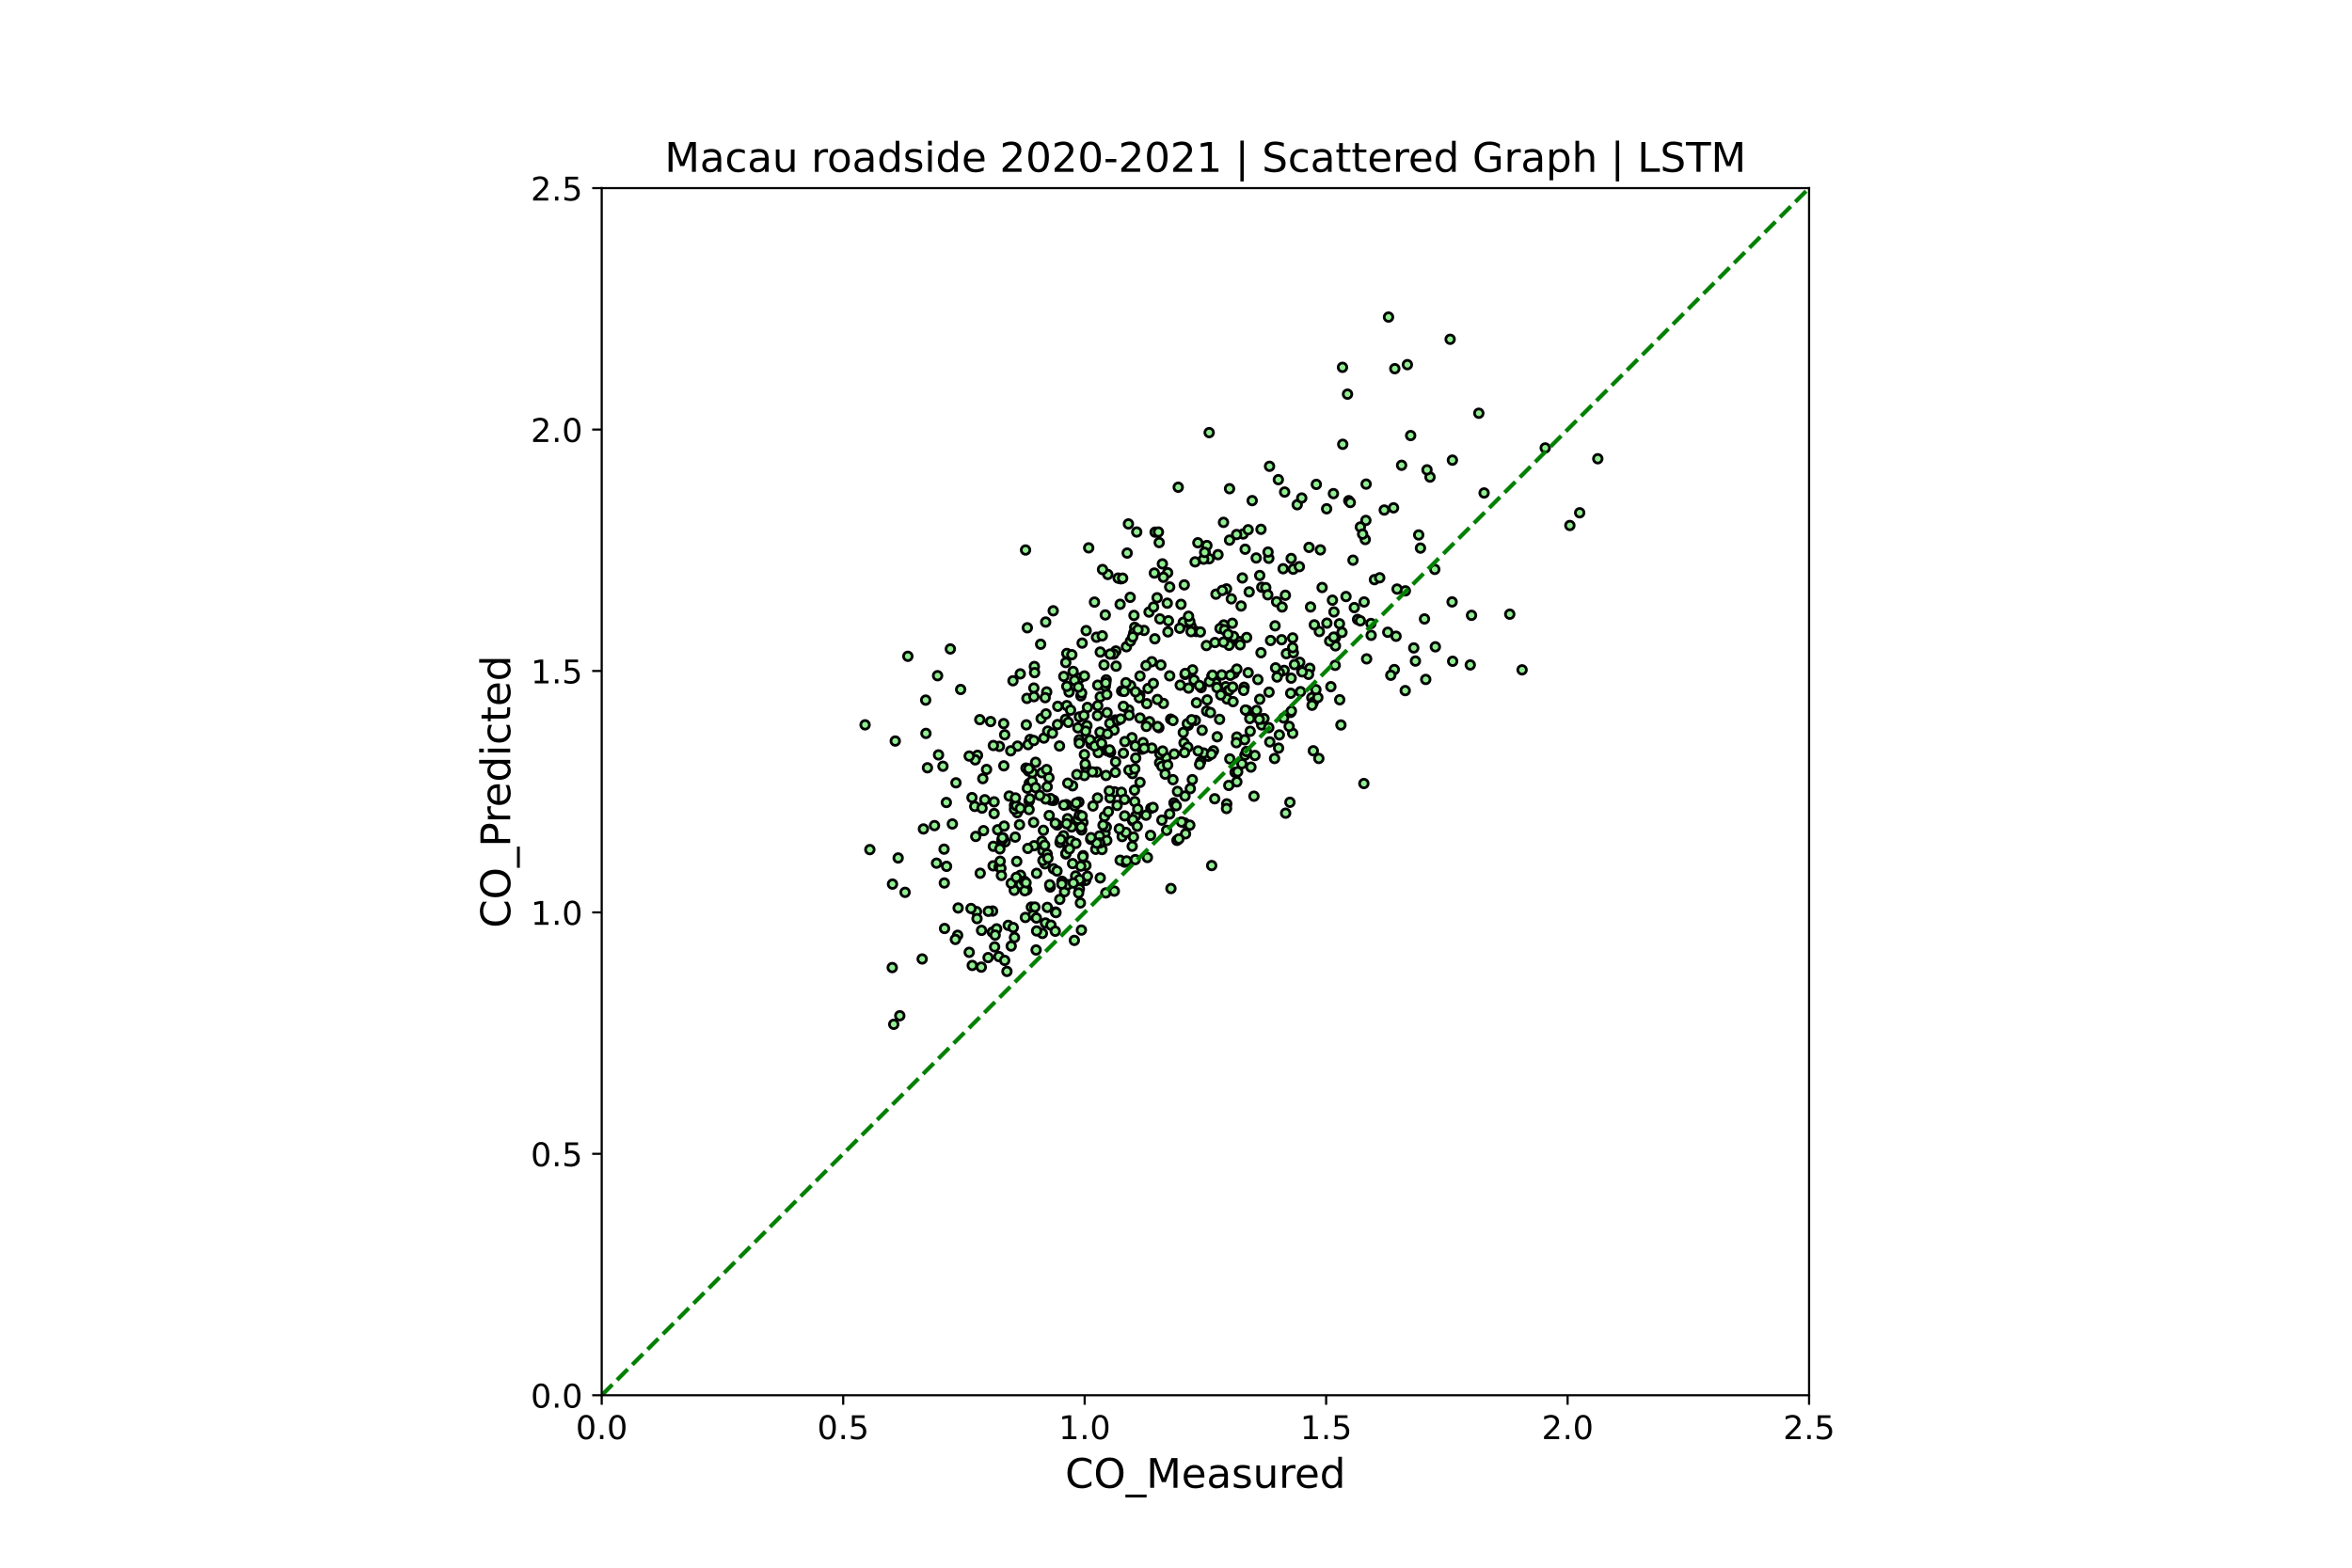 <?xml version="1.0" encoding="utf-8" standalone="no"?>
<!DOCTYPE svg PUBLIC "-//W3C//DTD SVG 1.1//EN"
  "http://www.w3.org/Graphics/SVG/1.1/DTD/svg11.dtd">
<!-- Created with matplotlib (https://matplotlib.org/) -->
<svg height="576pt" version="1.1" viewBox="0 0 864 576" width="864pt" xmlns="http://www.w3.org/2000/svg" xmlns:xlink="http://www.w3.org/1999/xlink">
 <defs>
  <style type="text/css">*{stroke-linecap:butt;stroke-linejoin:round;}</style>
 </defs>
 <g id="figure_1">
  <g id="patch_1">
   <path d="M 0 576 
L 864 576 
L 864 0 
L 0 0 
z
" style="fill:#ffffff;"/>
  </g>
  <g id="axes_1">
   <g id="patch_2">
    <path d="M 221.04 512.64 
L 664.56 512.64 
L 664.56 69.12 
L 221.04 69.12 
z
" style="fill:#ffffff;"/>
   </g>
   <g id="PathCollection_1">
    <defs>
     <path d="M 0 1.581 
C 0.419 1.581 0.822 1.415 1.118 1.118 
C 1.415 0.822 1.581 0.419 1.581 0 
C 1.581 -0.419 1.415 -0.822 1.118 -1.118 
C 0.822 -1.415 0.419 -1.581 0 -1.581 
C -0.419 -1.581 -0.822 -1.415 -1.118 -1.118 
C -1.415 -0.822 -1.581 -0.419 -1.581 0 
C -1.581 0.419 -1.415 0.822 -1.118 1.118 
C -0.822 1.415 -0.419 1.581 0 1.581 
z
" id="m45ca247d19" style="stroke:#000000;"/>
    </defs>
    <g clip-path="url(#pa678f0ca52)">
     <use style="fill:#90ee90;stroke:#000000;" x="402.883" xlink:href="#m45ca247d19" y="283.654"/>
     <use style="fill:#90ee90;stroke:#000000;" x="364.907" xlink:href="#m45ca247d19" y="310.947"/>
     <use style="fill:#90ee90;stroke:#000000;" x="378.393" xlink:href="#m45ca247d19" y="271.693"/>
     <use style="fill:#90ee90;stroke:#000000;" x="444.186" xlink:href="#m45ca247d19" y="158.946"/>
     <use style="fill:#90ee90;stroke:#000000;" x="428.94" xlink:href="#m45ca247d19" y="210.442"/>
     <use style="fill:#90ee90;stroke:#000000;" x="434.946" xlink:href="#m45ca247d19" y="272.936"/>
     <use style="fill:#90ee90;stroke:#000000;" x="424.32" xlink:href="#m45ca247d19" y="195.523"/>
     <use style="fill:#90ee90;stroke:#000000;" x="442.708" xlink:href="#m45ca247d19" y="202.919"/>
     <use style="fill:#90ee90;stroke:#000000;" x="495.468" xlink:href="#m45ca247d19" y="183.96"/>
     <use style="fill:#90ee90;stroke:#000000;" x="490.478" xlink:href="#m45ca247d19" y="244.455"/>
     <use style="fill:#90ee90;stroke:#000000;" x="439.381" xlink:href="#m45ca247d19" y="232.019"/>
     <use style="fill:#90ee90;stroke:#000000;" x="419.515" xlink:href="#m45ca247d19" y="275.265"/>
     <use style="fill:#90ee90;stroke:#000000;" x="441.257" xlink:href="#m45ca247d19" y="252.625"/>
     <use style="fill:#90ee90;stroke:#000000;" x="543.239" xlink:href="#m45ca247d19" y="151.832"/>
     <use style="fill:#90ee90;stroke:#000000;" x="508.496" xlink:href="#m45ca247d19" y="187.394"/>
     <use style="fill:#90ee90;stroke:#000000;" x="513.209" xlink:href="#m45ca247d19" y="216.433"/>
     <use style="fill:#90ee90;stroke:#000000;" x="493.158" xlink:href="#m45ca247d19" y="134.965"/>
     <use style="fill:#90ee90;stroke:#000000;" x="466.085" xlink:href="#m45ca247d19" y="205.132"/>
     <use style="fill:#90ee90;stroke:#000000;" x="450.562" xlink:href="#m45ca247d19" y="216.37"/>
     <use style="fill:#90ee90;stroke:#000000;" x="399.926" xlink:href="#m45ca247d19" y="201.296"/>
     <use style="fill:#90ee90;stroke:#000000;" x="392.257" xlink:href="#m45ca247d19" y="312.198"/>
     <use style="fill:#90ee90;stroke:#000000;" x="379.876" xlink:href="#m45ca247d19" y="310.73"/>
     <use style="fill:#90ee90;stroke:#000000;" x="428.386" xlink:href="#m45ca247d19" y="278.353"/>
     <use style="fill:#90ee90;stroke:#000000;" x="406.764" xlink:href="#m45ca247d19" y="275.869"/>
     <use style="fill:#90ee90;stroke:#000000;" x="388.376" xlink:href="#m45ca247d19" y="303.115"/>
     <use style="fill:#90ee90;stroke:#000000;" x="398.91" xlink:href="#m45ca247d19" y="317.993"/>
     <use style="fill:#90ee90;stroke:#000000;" x="374.886" xlink:href="#m45ca247d19" y="321.585"/>
     <use style="fill:#90ee90;stroke:#000000;" x="382.74" xlink:href="#m45ca247d19" y="309.106"/>
     <use style="fill:#90ee90;stroke:#000000;" x="366.478" xlink:href="#m45ca247d19" y="304.872"/>
     <use style="fill:#90ee90;stroke:#000000;" x="370.728" xlink:href="#m45ca247d19" y="292.483"/>
     <use style="fill:#90ee90;stroke:#000000;" x="403.807" xlink:href="#m45ca247d19" y="275.416"/>
     <use style="fill:#90ee90;stroke:#000000;" x="420.254" xlink:href="#m45ca247d19" y="231.633"/>
     <use style="fill:#90ee90;stroke:#000000;" x="397.062" xlink:href="#m45ca247d19" y="255.685"/>
     <use style="fill:#90ee90;stroke:#000000;" x="358.069" xlink:href="#m45ca247d19" y="296.288"/>
     <use style="fill:#90ee90;stroke:#000000;" x="403.16" xlink:href="#m45ca247d19" y="262.913"/>
     <use style="fill:#90ee90;stroke:#000000;" x="396.508" xlink:href="#m45ca247d19" y="263.42"/>
     <use style="fill:#90ee90;stroke:#000000;" x="398.356" xlink:href="#m45ca247d19" y="284.945"/>
     <use style="fill:#90ee90;stroke:#000000;" x="416.743" xlink:href="#m45ca247d19" y="290.31"/>
     <use style="fill:#90ee90;stroke:#000000;" x="411.754" xlink:href="#m45ca247d19" y="212.665"/>
     <use style="fill:#90ee90;stroke:#000000;" x="424.043" xlink:href="#m45ca247d19" y="210.553"/>
     <use style="fill:#90ee90;stroke:#000000;" x="391.426" xlink:href="#m45ca247d19" y="264.289"/>
     <use style="fill:#90ee90;stroke:#000000;" x="383.479" xlink:href="#m45ca247d19" y="271.186"/>
     <use style="fill:#90ee90;stroke:#000000;" x="379.783" xlink:href="#m45ca247d19" y="252.805"/>
     <use style="fill:#90ee90;stroke:#000000;" x="416.558" xlink:href="#m45ca247d19" y="226.111"/>
     <use style="fill:#90ee90;stroke:#000000;" x="405.563" xlink:href="#m45ca247d19" y="244.312"/>
     <use style="fill:#90ee90;stroke:#000000;" x="382.74" xlink:href="#m45ca247d19" y="283.902"/>
     <use style="fill:#90ee90;stroke:#000000;" x="378.067" xlink:href="#m45ca247d19" y="287.88"/>
     <use style="fill:#90ee90;stroke:#000000;" x="349.846" xlink:href="#m45ca247d19" y="302.744"/>
     <use style="fill:#90ee90;stroke:#000000;" x="358.439" xlink:href="#m45ca247d19" y="307.322"/>
     <use style="fill:#90ee90;stroke:#000000;" x="380.8" xlink:href="#m45ca247d19" y="320.886"/>
     <use style="fill:#90ee90;stroke:#000000;" x="328.316" xlink:href="#m45ca247d19" y="376.349"/>
     <use style="fill:#90ee90;stroke:#000000;" x="346.981" xlink:href="#m45ca247d19" y="341.15"/>
     <use style="fill:#90ee90;stroke:#000000;" x="376.734" xlink:href="#m45ca247d19" y="202.082"/>
     <use style="fill:#90ee90;stroke:#000000;" x="387.058" xlink:href="#m45ca247d19" y="294.074"/>
     <use style="fill:#90ee90;stroke:#000000;" x="351.971" xlink:href="#m45ca247d19" y="333.612"/>
     <use style="fill:#90ee90;stroke:#000000;" x="368.88" xlink:href="#m45ca247d19" y="303.526"/>
     <use style="fill:#90ee90;stroke:#000000;" x="380.43" xlink:href="#m45ca247d19" y="280.083"/>
     <use style="fill:#90ee90;stroke:#000000;" x="385.789" xlink:href="#m45ca247d19" y="325.909"/>
     <use style="fill:#90ee90;stroke:#000000;" x="372.668" xlink:href="#m45ca247d19" y="295.867"/>
     <use style="fill:#90ee90;stroke:#000000;" x="362.412" xlink:href="#m45ca247d19" y="282.718"/>
     <use style="fill:#90ee90;stroke:#000000;" x="397.339" xlink:href="#m45ca247d19" y="254.624"/>
     <use style="fill:#90ee90;stroke:#000000;" x="409.906" xlink:href="#m45ca247d19" y="239.191"/>
     <use style="fill:#90ee90;stroke:#000000;" x="373.777" xlink:href="#m45ca247d19" y="274.138"/>
     <use style="fill:#90ee90;stroke:#000000;" x="359.086" xlink:href="#m45ca247d19" y="277.517"/>
     <use style="fill:#90ee90;stroke:#000000;" x="343.285" xlink:href="#m45ca247d19" y="303.349"/>
     <use style="fill:#90ee90;stroke:#000000;" x="384.496" xlink:href="#m45ca247d19" y="254.231"/>
     <use style="fill:#90ee90;stroke:#000000;" x="456.66" xlink:href="#m45ca247d19" y="196.199"/>
     <use style="fill:#90ee90;stroke:#000000;" x="389.208" xlink:href="#m45ca247d19" y="274.092"/>
     <use style="fill:#90ee90;stroke:#000000;" x="398.171" xlink:href="#m45ca247d19" y="262.892"/>
     <use style="fill:#90ee90;stroke:#000000;" x="415.321" xlink:href="#m45ca247d19" y="251.898"/>
     <use style="fill:#90ee90;stroke:#000000;" x="425.831" xlink:href="#m45ca247d19" y="199.346"/>
     <use style="fill:#90ee90;stroke:#000000;" x="395.584" xlink:href="#m45ca247d19" y="284.581"/>
     <use style="fill:#90ee90;stroke:#000000;" x="357.053" xlink:href="#m45ca247d19" y="293.054"/>
     <use style="fill:#90ee90;stroke:#000000;" x="377.011" xlink:href="#m45ca247d19" y="266.323"/>
     <use style="fill:#90ee90;stroke:#000000;" x="399.28" xlink:href="#m45ca247d19" y="266.649"/>
     <use style="fill:#90ee90;stroke:#000000;" x="413.786" xlink:href="#m45ca247d19" y="237.627"/>
     <use style="fill:#90ee90;stroke:#000000;" x="416.836" xlink:href="#m45ca247d19" y="230.5"/>
     <use style="fill:#90ee90;stroke:#000000;" x="384.865" xlink:href="#m45ca247d19" y="268.615"/>
     <use style="fill:#90ee90;stroke:#000000;" x="391.888" xlink:href="#m45ca247d19" y="240.1"/>
     <use style="fill:#90ee90;stroke:#000000;" x="427" xlink:href="#m45ca247d19" y="207.18"/>
     <use style="fill:#90ee90;stroke:#000000;" x="329.936" xlink:href="#m45ca247d19" y="315.234"/>
     <use style="fill:#90ee90;stroke:#000000;" x="346.889" xlink:href="#m45ca247d19" y="324.429"/>
     <use style="fill:#90ee90;stroke:#000000;" x="373.685" xlink:href="#m45ca247d19" y="298.597"/>
     <use style="fill:#90ee90;stroke:#000000;" x="358.254" xlink:href="#m45ca247d19" y="279.188"/>
     <use style="fill:#90ee90;stroke:#000000;" x="398.356" xlink:href="#m45ca247d19" y="277.236"/>
     <use style="fill:#90ee90;stroke:#000000;" x="340.051" xlink:href="#m45ca247d19" y="257.233"/>
     <use style="fill:#90ee90;stroke:#000000;" x="425.059" xlink:href="#m45ca247d19" y="219.625"/>
     <use style="fill:#90ee90;stroke:#000000;" x="466.362" xlink:href="#m45ca247d19" y="171.327"/>
     <use style="fill:#90ee90;stroke:#000000;" x="440.028" xlink:href="#m45ca247d19" y="199.426"/>
     <use style="fill:#90ee90;stroke:#000000;" x="368.695" xlink:href="#m45ca247d19" y="265.87"/>
     <use style="fill:#90ee90;stroke:#000000;" x="392.719" xlink:href="#m45ca247d19" y="254.273"/>
     <use style="fill:#90ee90;stroke:#000000;" x="435.038" xlink:href="#m45ca247d19" y="214.89"/>
     <use style="fill:#90ee90;stroke:#000000;" x="402.791" xlink:href="#m45ca247d19" y="234.127"/>
     <use style="fill:#90ee90;stroke:#000000;" x="404.177" xlink:href="#m45ca247d19" y="256.047"/>
     <use style="fill:#90ee90;stroke:#000000;" x="447.428" xlink:href="#m45ca247d19" y="203.794"/>
     <use style="fill:#90ee90;stroke:#000000;" x="402.052" xlink:href="#m45ca247d19" y="221.224"/>
     <use style="fill:#90ee90;stroke:#000000;" x="356.036" xlink:href="#m45ca247d19" y="277.796"/>
     <use style="fill:#90ee90;stroke:#000000;" x="338.758" xlink:href="#m45ca247d19" y="352.343"/>
     <use style="fill:#90ee90;stroke:#000000;" x="387.73" xlink:href="#m45ca247d19" y="335.09"/>
     <use style="fill:#90ee90;stroke:#000000;" x="396.692" xlink:href="#m45ca247d19" y="249.11"/>
     <use style="fill:#90ee90;stroke:#000000;" x="364.814" xlink:href="#m45ca247d19" y="318.124"/>
     <use style="fill:#90ee90;stroke:#000000;" x="386.99" xlink:href="#m45ca247d19" y="319.211"/>
     <use style="fill:#90ee90;stroke:#000000;" x="417.205" xlink:href="#m45ca247d19" y="299.798"/>
     <use style="fill:#90ee90;stroke:#000000;" x="398.818" xlink:href="#m45ca247d19" y="323.473"/>
     <use style="fill:#90ee90;stroke:#000000;" x="374.886" xlink:href="#m45ca247d19" y="325.064"/>
     <use style="fill:#90ee90;stroke:#000000;" x="391.056" xlink:href="#m45ca247d19" y="327.632"/>
     <use style="fill:#90ee90;stroke:#000000;" x="377.566" xlink:href="#m45ca247d19" y="311.737"/>
     <use style="fill:#90ee90;stroke:#000000;" x="397.154" xlink:href="#m45ca247d19" y="304.47"/>
     <use style="fill:#90ee90;stroke:#000000;" x="385.327" xlink:href="#m45ca247d19" y="285.726"/>
     <use style="fill:#90ee90;stroke:#000000;" x="372.668" xlink:href="#m45ca247d19" y="297.338"/>
     <use style="fill:#90ee90;stroke:#000000;" x="443.447" xlink:href="#m45ca247d19" y="257.149"/>
     <use style="fill:#90ee90;stroke:#000000;" x="443.354" xlink:href="#m45ca247d19" y="200.435"/>
     <use style="fill:#90ee90;stroke:#000000;" x="435.316" xlink:href="#m45ca247d19" y="247.807"/>
     <use style="fill:#90ee90;stroke:#000000;" x="465.808" xlink:href="#m45ca247d19" y="202.838"/>
     <use style="fill:#90ee90;stroke:#000000;" x="459.986" xlink:href="#m45ca247d19" y="183.939"/>
     <use style="fill:#90ee90;stroke:#000000;" x="371.282" xlink:href="#m45ca247d19" y="275.869"/>
     <use style="fill:#90ee90;stroke:#000000;" x="377.196" xlink:href="#m45ca247d19" y="326.945"/>
     <use style="fill:#90ee90;stroke:#000000;" x="374.516" xlink:href="#m45ca247d19" y="303.011"/>
     <use style="fill:#90ee90;stroke:#000000;" x="378.859" xlink:href="#m45ca247d19" y="333.286"/>
     <use style="fill:#90ee90;stroke:#000000;" x="389.393" xlink:href="#m45ca247d19" y="309.541"/>
     <use style="fill:#90ee90;stroke:#000000;" x="385.42" xlink:href="#m45ca247d19" y="299.626"/>
     <use style="fill:#90ee90;stroke:#000000;" x="392.257" xlink:href="#m45ca247d19" y="325.036"/>
     <use style="fill:#90ee90;stroke:#000000;" x="370.358" xlink:href="#m45ca247d19" y="339.989"/>
     <use style="fill:#90ee90;stroke:#000000;" x="372.576" xlink:href="#m45ca247d19" y="327.114"/>
     <use style="fill:#90ee90;stroke:#000000;" x="373.315" xlink:href="#m45ca247d19" y="296.007"/>
     <use style="fill:#90ee90;stroke:#000000;" x="369.25" xlink:href="#m45ca247d19" y="309.29"/>
     <use style="fill:#90ee90;stroke:#000000;" x="369.065" xlink:href="#m45ca247d19" y="269.971"/>
     <use style="fill:#90ee90;stroke:#000000;" x="378.028" xlink:href="#m45ca247d19" y="294.344"/>
     <use style="fill:#90ee90;stroke:#000000;" x="406.025" xlink:href="#m45ca247d19" y="252.185"/>
     <use style="fill:#90ee90;stroke:#000000;" x="459.247" xlink:href="#m45ca247d19" y="268.684"/>
     <use style="fill:#90ee90;stroke:#000000;" x="414.526" xlink:href="#m45ca247d19" y="192.5"/>
     <use style="fill:#90ee90;stroke:#000000;" x="373.038" xlink:href="#m45ca247d19" y="293.183"/>
     <use style="fill:#90ee90;stroke:#000000;" x="376.272" xlink:href="#m45ca247d19" y="323.783"/>
     <use style="fill:#90ee90;stroke:#000000;" x="368.751" xlink:href="#m45ca247d19" y="281.382"/>
     <use style="fill:#90ee90;stroke:#000000;" x="361.026" xlink:href="#m45ca247d19" y="286.081"/>
     <use style="fill:#90ee90;stroke:#000000;" x="414.618" xlink:href="#m45ca247d19" y="260.861"/>
     <use style="fill:#90ee90;stroke:#000000;" x="393.736" xlink:href="#m45ca247d19" y="240.558"/>
     <use style="fill:#90ee90;stroke:#000000;" x="344.419" xlink:href="#m45ca247d19" y="248.267"/>
     <use style="fill:#90ee90;stroke:#000000;" x="377.236" xlink:href="#m45ca247d19" y="256.606"/>
     <use style="fill:#90ee90;stroke:#000000;" x="418.684" xlink:href="#m45ca247d19" y="255.494"/>
     <use style="fill:#90ee90;stroke:#000000;" x="352.895" xlink:href="#m45ca247d19" y="253.325"/>
     <use style="fill:#90ee90;stroke:#000000;" x="317.783" xlink:href="#m45ca247d19" y="266.321"/>
     <use style="fill:#90ee90;stroke:#000000;" x="333.491" xlink:href="#m45ca247d19" y="241.137"/>
     <use style="fill:#90ee90;stroke:#000000;" x="388.469" xlink:href="#m45ca247d19" y="266.219"/>
     <use style="fill:#90ee90;stroke:#000000;" x="429.679" xlink:href="#m45ca247d19" y="248.321"/>
     <use style="fill:#90ee90;stroke:#000000;" x="372.114" xlink:href="#m45ca247d19" y="250.128"/>
     <use style="fill:#90ee90;stroke:#000000;" x="347.636" xlink:href="#m45ca247d19" y="294.853"/>
     <use style="fill:#90ee90;stroke:#000000;" x="394.198" xlink:href="#m45ca247d19" y="246.692"/>
     <use style="fill:#90ee90;stroke:#000000;" x="361.757" xlink:href="#m45ca247d19" y="293.839"/>
     <use style="fill:#90ee90;stroke:#000000;" x="379.82" xlink:href="#m45ca247d19" y="255.972"/>
     <use style="fill:#90ee90;stroke:#000000;" x="392.442" xlink:href="#m45ca247d19" y="265.413"/>
     <use style="fill:#90ee90;stroke:#000000;" x="349.106" xlink:href="#m45ca247d19" y="238.44"/>
     <use style="fill:#90ee90;stroke:#000000;" x="365.184" xlink:href="#m45ca247d19" y="298.908"/>
     <use style="fill:#90ee90;stroke:#000000;" x="386.159" xlink:href="#m45ca247d19" y="293.999"/>
     <use style="fill:#90ee90;stroke:#000000;" x="377.381" xlink:href="#m45ca247d19" y="289.599"/>
     <use style="fill:#90ee90;stroke:#000000;" x="383.941" xlink:href="#m45ca247d19" y="256.342"/>
     <use style="fill:#90ee90;stroke:#000000;" x="382.278" xlink:href="#m45ca247d19" y="236.709"/>
     <use style="fill:#90ee90;stroke:#000000;" x="399.002" xlink:href="#m45ca247d19" y="231.696"/>
     <use style="fill:#90ee90;stroke:#000000;" x="384.126" xlink:href="#m45ca247d19" y="228.551"/>
     <use style="fill:#90ee90;stroke:#000000;" x="376.906" xlink:href="#m45ca247d19" y="282.211"/>
     <use style="fill:#90ee90;stroke:#000000;" x="395.122" xlink:href="#m45ca247d19" y="321.847"/>
     <use style="fill:#90ee90;stroke:#000000;" x="364.63" xlink:href="#m45ca247d19" y="334.735"/>
     <use style="fill:#90ee90;stroke:#000000;" x="351.786" xlink:href="#m45ca247d19" y="343.644"/>
     <use style="fill:#90ee90;stroke:#000000;" x="379.968" xlink:href="#m45ca247d19" y="244.884"/>
     <use style="fill:#90ee90;stroke:#000000;" x="406.354" xlink:href="#m45ca247d19" y="249.797"/>
     <use style="fill:#90ee90;stroke:#000000;" x="403.53" xlink:href="#m45ca247d19" y="272.272"/>
     <use style="fill:#90ee90;stroke:#000000;" x="405.932" xlink:href="#m45ca247d19" y="306.117"/>
     <use style="fill:#90ee90;stroke:#000000;" x="406.394" xlink:href="#m45ca247d19" y="303.869"/>
     <use style="fill:#90ee90;stroke:#000000;" x="400.666" xlink:href="#m45ca247d19" y="308.386"/>
     <use style="fill:#90ee90;stroke:#000000;" x="397.894" xlink:href="#m45ca247d19" y="314.393"/>
     <use style="fill:#90ee90;stroke:#000000;" x="419.885" xlink:href="#m45ca247d19" y="272.839"/>
     <use style="fill:#90ee90;stroke:#000000;" x="427.369" xlink:href="#m45ca247d19" y="258.451"/>
     <use style="fill:#90ee90;stroke:#000000;" x="409.259" xlink:href="#m45ca247d19" y="268.242"/>
     <use style="fill:#90ee90;stroke:#000000;" x="360.749" xlink:href="#m45ca247d19" y="296.918"/>
     <use style="fill:#90ee90;stroke:#000000;" x="379.691" xlink:href="#m45ca247d19" y="302.151"/>
     <use style="fill:#90ee90;stroke:#000000;" x="385.882" xlink:href="#m45ca247d19" y="293.391"/>
     <use style="fill:#90ee90;stroke:#000000;" x="384.126" xlink:href="#m45ca247d19" y="293.566"/>
     <use style="fill:#90ee90;stroke:#000000;" x="396.442" xlink:href="#m45ca247d19" y="271.825"/>
     <use style="fill:#90ee90;stroke:#000000;" x="422.287" xlink:href="#m45ca247d19" y="265.153"/>
     <use style="fill:#90ee90;stroke:#000000;" x="399.464" xlink:href="#m45ca247d19" y="259.924"/>
     <use style="fill:#90ee90;stroke:#000000;" x="404.546" xlink:href="#m45ca247d19" y="273.357"/>
     <use style="fill:#90ee90;stroke:#000000;" x="417.02" xlink:href="#m45ca247d19" y="274.104"/>
     <use style="fill:#90ee90;stroke:#000000;" x="409.721" xlink:href="#m45ca247d19" y="264.532"/>
     <use style="fill:#90ee90;stroke:#000000;" x="415.819" xlink:href="#m45ca247d19" y="271.04"/>
     <use style="fill:#90ee90;stroke:#000000;" x="443.17" xlink:href="#m45ca247d19" y="237.186"/>
     <use style="fill:#90ee90;stroke:#000000;" x="438.088" xlink:href="#m45ca247d19" y="246.126"/>
     <use style="fill:#90ee90;stroke:#000000;" x="439.104" xlink:href="#m45ca247d19" y="264.68"/>
     <use style="fill:#90ee90;stroke:#000000;" x="448.806" xlink:href="#m45ca247d19" y="247.983"/>
     <use style="fill:#90ee90;stroke:#000000;" x="423.119" xlink:href="#m45ca247d19" y="243.132"/>
     <use style="fill:#90ee90;stroke:#000000;" x="367.124" xlink:href="#m45ca247d19" y="274.223"/>
     <use style="fill:#90ee90;stroke:#000000;" x="361.303" xlink:href="#m45ca247d19" y="305.198"/>
     <use style="fill:#90ee90;stroke:#000000;" x="586.944" xlink:href="#m45ca247d19" y="168.554"/>
     <use style="fill:#90ee90;stroke:#000000;" x="412.678" xlink:href="#m45ca247d19" y="259.509"/>
     <use style="fill:#90ee90;stroke:#000000;" x="431.25" xlink:href="#m45ca247d19" y="295.003"/>
     <use style="fill:#90ee90;stroke:#000000;" x="401.497" xlink:href="#m45ca247d19" y="296.139"/>
     <use style="fill:#90ee90;stroke:#000000;" x="413.14" xlink:href="#m45ca247d19" y="299.772"/>
     <use style="fill:#90ee90;stroke:#000000;" x="407.78" xlink:href="#m45ca247d19" y="293.165"/>
     <use style="fill:#90ee90;stroke:#000000;" x="409.444" xlink:href="#m45ca247d19" y="290.936"/>
     <use style="fill:#90ee90;stroke:#000000;" x="437.497" xlink:href="#m45ca247d19" y="229.953"/>
     <use style="fill:#90ee90;stroke:#000000;" x="454.258" xlink:href="#m45ca247d19" y="196.393"/>
     <use style="fill:#90ee90;stroke:#000000;" x="414.803" xlink:href="#m45ca247d19" y="262.798"/>
     <use style="fill:#90ee90;stroke:#000000;" x="383.294" xlink:href="#m45ca247d19" y="305.077"/>
     <use style="fill:#90ee90;stroke:#000000;" x="390.132" xlink:href="#m45ca247d19" y="323.821"/>
     <use style="fill:#90ee90;stroke:#000000;" x="385.604" xlink:href="#m45ca247d19" y="325.086"/>
     <use style="fill:#90ee90;stroke:#000000;" x="371.467" xlink:href="#m45ca247d19" y="324.539"/>
     <use style="fill:#90ee90;stroke:#000000;" x="383.849" xlink:href="#m45ca247d19" y="317.383"/>
     <use style="fill:#90ee90;stroke:#000000;" x="397.801" xlink:href="#m45ca247d19" y="314.748"/>
     <use style="fill:#90ee90;stroke:#000000;" x="403.9" xlink:href="#m45ca247d19" y="307.145"/>
     <use style="fill:#90ee90;stroke:#000000;" x="388.284" xlink:href="#m45ca247d19" y="320.031"/>
     <use style="fill:#90ee90;stroke:#000000;" x="367.032" xlink:href="#m45ca247d19" y="318.523"/>
     <use style="fill:#90ee90;stroke:#000000;" x="351.173" xlink:href="#m45ca247d19" y="287.62"/>
     <use style="fill:#90ee90;stroke:#000000;" x="359.917" xlink:href="#m45ca247d19" y="264.413"/>
     <use style="fill:#90ee90;stroke:#000000;" x="410.737" xlink:href="#m45ca247d19" y="212.406"/>
     <use style="fill:#90ee90;stroke:#000000;" x="417.575" xlink:href="#m45ca247d19" y="195.467"/>
     <use style="fill:#90ee90;stroke:#000000;" x="416.466" xlink:href="#m45ca247d19" y="232.633"/>
     <use style="fill:#90ee90;stroke:#000000;" x="403.253" xlink:href="#m45ca247d19" y="251.757"/>
     <use style="fill:#90ee90;stroke:#000000;" x="406.21" xlink:href="#m45ca247d19" y="250.931"/>
     <use style="fill:#90ee90;stroke:#000000;" x="421.271" xlink:href="#m45ca247d19" y="258.54"/>
     <use style="fill:#90ee90;stroke:#000000;" x="425.983" xlink:href="#m45ca247d19" y="280.254"/>
     <use style="fill:#90ee90;stroke:#000000;" x="457.03" xlink:href="#m45ca247d19" y="252.502"/>
     <use style="fill:#90ee90;stroke:#000000;" x="458.878" xlink:href="#m45ca247d19" y="217.474"/>
     <use style="fill:#90ee90;stroke:#000000;" x="449.545" xlink:href="#m45ca247d19" y="229.62"/>
     <use style="fill:#90ee90;stroke:#000000;" x="472.553" xlink:href="#m45ca247d19" y="240.172"/>
     <use style="fill:#90ee90;stroke:#000000;" x="485.04" xlink:href="#m45ca247d19" y="202.029"/>
     <use style="fill:#90ee90;stroke:#000000;" x="481.146" xlink:href="#m45ca247d19" y="245.553"/>
     <use style="fill:#90ee90;stroke:#000000;" x="450.284" xlink:href="#m45ca247d19" y="252.303"/>
     <use style="fill:#90ee90;stroke:#000000;" x="438.642" xlink:href="#m45ca247d19" y="249.87"/>
     <use style="fill:#90ee90;stroke:#000000;" x="458.508" xlink:href="#m45ca247d19" y="194.641"/>
     <use style="fill:#90ee90;stroke:#000000;" x="411.476" xlink:href="#m45ca247d19" y="222.025"/>
     <use style="fill:#90ee90;stroke:#000000;" x="429.217" xlink:href="#m45ca247d19" y="228.091"/>
     <use style="fill:#90ee90;stroke:#000000;" x="471.906" xlink:href="#m45ca247d19" y="180.783"/>
     <use style="fill:#90ee90;stroke:#000000;" x="466.732" xlink:href="#m45ca247d19" y="235.332"/>
     <use style="fill:#90ee90;stroke:#000000;" x="457.307" xlink:href="#m45ca247d19" y="277.459"/>
     <use style="fill:#90ee90;stroke:#000000;" x="502.028" xlink:href="#m45ca247d19" y="242.08"/>
     <use style="fill:#90ee90;stroke:#000000;" x="501.104" xlink:href="#m45ca247d19" y="221.172"/>
     <use style="fill:#90ee90;stroke:#000000;" x="458.508" xlink:href="#m45ca247d19" y="247.149"/>
     <use style="fill:#90ee90;stroke:#000000;" x="474.863" xlink:href="#m45ca247d19" y="269.43"/>
     <use style="fill:#90ee90;stroke:#000000;" x="492.049" xlink:href="#m45ca247d19" y="229.173"/>
     <use style="fill:#90ee90;stroke:#000000;" x="481.423" xlink:href="#m45ca247d19" y="223.013"/>
     <use style="fill:#90ee90;stroke:#000000;" x="469.966" xlink:href="#m45ca247d19" y="270.021"/>
     <use style="fill:#90ee90;stroke:#000000;" x="484.657" xlink:href="#m45ca247d19" y="232.037"/>
     <use style="fill:#90ee90;stroke:#000000;" x="576.688" xlink:href="#m45ca247d19" y="193.07"/>
     <use style="fill:#90ee90;stroke:#000000;" x="501.751" xlink:href="#m45ca247d19" y="191.213"/>
     <use style="fill:#90ee90;stroke:#000000;" x="494.452" xlink:href="#m45ca247d19" y="219.179"/>
     <use style="fill:#90ee90;stroke:#000000;" x="503.599" xlink:href="#m45ca247d19" y="229.089"/>
     <use style="fill:#90ee90;stroke:#000000;" x="487.429" xlink:href="#m45ca247d19" y="228.946"/>
     <use style="fill:#90ee90;stroke:#000000;" x="461.465" xlink:href="#m45ca247d19" y="205.011"/>
     <use style="fill:#90ee90;stroke:#000000;" x="480.869" xlink:href="#m45ca247d19" y="201.119"/>
     <use style="fill:#90ee90;stroke:#000000;" x="463.498" xlink:href="#m45ca247d19" y="215.77"/>
     <use style="fill:#90ee90;stroke:#000000;" x="455.089" xlink:href="#m45ca247d19" y="235.676"/>
     <use style="fill:#90ee90;stroke:#000000;" x="458.138" xlink:href="#m45ca247d19" y="261.11"/>
     <use style="fill:#90ee90;stroke:#000000;" x="434.669" xlink:href="#m45ca247d19" y="228.643"/>
     <use style="fill:#90ee90;stroke:#000000;" x="430.049" xlink:href="#m45ca247d19" y="264.224"/>
     <use style="fill:#90ee90;stroke:#000000;" x="424.228" xlink:href="#m45ca247d19" y="234.71"/>
     <use style="fill:#90ee90;stroke:#000000;" x="412.4" xlink:href="#m45ca247d19" y="212.43"/>
     <use style="fill:#90ee90;stroke:#000000;" x="443.262" xlink:href="#m45ca247d19" y="261.266"/>
     <use style="fill:#90ee90;stroke:#000000;" x="429.032" xlink:href="#m45ca247d19" y="232.166"/>
     <use style="fill:#90ee90;stroke:#000000;" x="409.074" xlink:href="#m45ca247d19" y="240.324"/>
     <use style="fill:#90ee90;stroke:#000000;" x="415.265" xlink:href="#m45ca247d19" y="235.579"/>
     <use style="fill:#90ee90;stroke:#000000;" x="426.076" xlink:href="#m45ca247d19" y="227.405"/>
     <use style="fill:#90ee90;stroke:#000000;" x="439.012" xlink:href="#m45ca247d19" y="206.442"/>
     <use style="fill:#90ee90;stroke:#000000;" x="446.681" xlink:href="#m45ca247d19" y="250.979"/>
     <use style="fill:#90ee90;stroke:#000000;" x="509.79" xlink:href="#m45ca247d19" y="232.301"/>
     <use style="fill:#90ee90;stroke:#000000;" x="511.915" xlink:href="#m45ca247d19" y="186.594"/>
     <use style="fill:#90ee90;stroke:#000000;" x="462.758" xlink:href="#m45ca247d19" y="256.938"/>
     <use style="fill:#90ee90;stroke:#000000;" x="446.311" xlink:href="#m45ca247d19" y="236.078"/>
     <use style="fill:#90ee90;stroke:#000000;" x="489.832" xlink:href="#m45ca247d19" y="181.367"/>
     <use style="fill:#90ee90;stroke:#000000;" x="429.679" xlink:href="#m45ca247d19" y="215.664"/>
     <use style="fill:#90ee90;stroke:#000000;" x="432.821" xlink:href="#m45ca247d19" y="179.021"/>
     <use style="fill:#90ee90;stroke:#000000;" x="377.658" xlink:href="#m45ca247d19" y="273.59"/>
     <use style="fill:#90ee90;stroke:#000000;" x="377.381" xlink:href="#m45ca247d19" y="230.661"/>
     <use style="fill:#90ee90;stroke:#000000;" x="394.013" xlink:href="#m45ca247d19" y="288.719"/>
     <use style="fill:#90ee90;stroke:#000000;" x="436.609" xlink:href="#m45ca247d19" y="252.821"/>
     <use style="fill:#90ee90;stroke:#000000;" x="422.102" xlink:href="#m45ca247d19" y="224.883"/>
     <use style="fill:#90ee90;stroke:#000000;" x="483.548" xlink:href="#m45ca247d19" y="177.971"/>
     <use style="fill:#90ee90;stroke:#000000;" x="476.526" xlink:href="#m45ca247d19" y="185.449"/>
     <use style="fill:#90ee90;stroke:#000000;" x="464.976" xlink:href="#m45ca247d19" y="215.912"/>
     <use style="fill:#90ee90;stroke:#000000;" x="478.189" xlink:href="#m45ca247d19" y="182.98"/>
     <use style="fill:#90ee90;stroke:#000000;" x="448.159" xlink:href="#m45ca247d19" y="230.927"/>
     <use style="fill:#90ee90;stroke:#000000;" x="435.408" xlink:href="#m45ca247d19" y="247.425"/>
     <use style="fill:#90ee90;stroke:#000000;" x="472.183" xlink:href="#m45ca247d19" y="218.709"/>
     <use style="fill:#90ee90;stroke:#000000;" x="374.794" xlink:href="#m45ca247d19" y="247.595"/>
     <use style="fill:#90ee90;stroke:#000000;" x="406.025" xlink:href="#m45ca247d19" y="225.933"/>
     <use style="fill:#90ee90;stroke:#000000;" x="415.172" xlink:href="#m45ca247d19" y="219.47"/>
     <use style="fill:#90ee90;stroke:#000000;" x="418.499" xlink:href="#m45ca247d19" y="256.368"/>
     <use style="fill:#90ee90;stroke:#000000;" x="403.253" xlink:href="#m45ca247d19" y="259.282"/>
     <use style="fill:#90ee90;stroke:#000000;" x="400.758" xlink:href="#m45ca247d19" y="273.303"/>
     <use style="fill:#90ee90;stroke:#000000;" x="398.818" xlink:href="#m45ca247d19" y="268.639"/>
     <use style="fill:#90ee90;stroke:#000000;" x="397.524" xlink:href="#m45ca247d19" y="236.289"/>
     <use style="fill:#90ee90;stroke:#000000;" x="395.953" xlink:href="#m45ca247d19" y="267.425"/>
     <use style="fill:#90ee90;stroke:#000000;" x="397.801" xlink:href="#m45ca247d19" y="302.178"/>
     <use style="fill:#90ee90;stroke:#000000;" x="368.51" xlink:href="#m45ca247d19" y="307.874"/>
     <use style="fill:#90ee90;stroke:#000000;" x="340.698" xlink:href="#m45ca247d19" y="282.101"/>
     <use style="fill:#90ee90;stroke:#000000;" x="328.871" xlink:href="#m45ca247d19" y="272.274"/>
     <use style="fill:#90ee90;stroke:#000000;" x="319.538" xlink:href="#m45ca247d19" y="312.163"/>
     <use style="fill:#90ee90;stroke:#000000;" x="346.796" xlink:href="#m45ca247d19" y="312.001"/>
     <use style="fill:#90ee90;stroke:#000000;" x="358.716" xlink:href="#m45ca247d19" y="334.935"/>
     <use style="fill:#90ee90;stroke:#000000;" x="386.898" xlink:href="#m45ca247d19" y="224.417"/>
     <use style="fill:#90ee90;stroke:#000000;" x="404.916" xlink:href="#m45ca247d19" y="233.618"/>
     <use style="fill:#90ee90;stroke:#000000;" x="340.144" xlink:href="#m45ca247d19" y="269.468"/>
     <use style="fill:#90ee90;stroke:#000000;" x="339.22" xlink:href="#m45ca247d19" y="304.575"/>
     <use style="fill:#90ee90;stroke:#000000;" x="400.388" xlink:href="#m45ca247d19" y="271.872"/>
     <use style="fill:#90ee90;stroke:#000000;" x="409.721" xlink:href="#m45ca247d19" y="283.769"/>
     <use style="fill:#90ee90;stroke:#000000;" x="386.621" xlink:href="#m45ca247d19" y="269.392"/>
     <use style="fill:#90ee90;stroke:#000000;" x="344.024" xlink:href="#m45ca247d19" y="317.143"/>
     <use style="fill:#90ee90;stroke:#000000;" x="417.02" xlink:href="#m45ca247d19" y="315.843"/>
     <use style="fill:#90ee90;stroke:#000000;" x="420.994" xlink:href="#m45ca247d19" y="244.539"/>
     <use style="fill:#90ee90;stroke:#000000;" x="416.836" xlink:href="#m45ca247d19" y="294.523"/>
     <use style="fill:#90ee90;stroke:#000000;" x="391.518" xlink:href="#m45ca247d19" y="243.433"/>
     <use style="fill:#90ee90;stroke:#000000;" x="409.998" xlink:href="#m45ca247d19" y="244.759"/>
     <use style="fill:#90ee90;stroke:#000000;" x="390.779" xlink:href="#m45ca247d19" y="248.536"/>
     <use style="fill:#90ee90;stroke:#000000;" x="396.508" xlink:href="#m45ca247d19" y="273.063"/>
     <use style="fill:#90ee90;stroke:#000000;" x="413.232" xlink:href="#m45ca247d19" y="272.472"/>
     <use style="fill:#90ee90;stroke:#000000;" x="406.949" xlink:href="#m45ca247d19" y="211.069"/>
     <use style="fill:#90ee90;stroke:#000000;" x="418.037" xlink:href="#m45ca247d19" y="231.34"/>
     <use style="fill:#90ee90;stroke:#000000;" x="425.541" xlink:href="#m45ca247d19" y="195.482"/>
     <use style="fill:#90ee90;stroke:#000000;" x="403.172" xlink:href="#m45ca247d19" y="293.198"/>
     <use style="fill:#90ee90;stroke:#000000;" x="427.369" xlink:href="#m45ca247d19" y="212.108"/>
     <use style="fill:#90ee90;stroke:#000000;" x="462.758" xlink:href="#m45ca247d19" y="211.44"/>
     <use style="fill:#90ee90;stroke:#000000;" x="456.383" xlink:href="#m45ca247d19" y="212.353"/>
     <use style="fill:#90ee90;stroke:#000000;" x="456.845" xlink:href="#m45ca247d19" y="253.674"/>
     <use style="fill:#90ee90;stroke:#000000;" x="471.352" xlink:href="#m45ca247d19" y="208.963"/>
     <use style="fill:#90ee90;stroke:#000000;" x="477.45" xlink:href="#m45ca247d19" y="243.341"/>
     <use style="fill:#90ee90;stroke:#000000;" x="510.067" xlink:href="#m45ca247d19" y="116.502"/>
     <use style="fill:#90ee90;stroke:#000000;" x="475.51" xlink:href="#m45ca247d19" y="244.177"/>
     <use style="fill:#90ee90;stroke:#000000;" x="485.674" xlink:href="#m45ca247d19" y="215.862"/>
     <use style="fill:#90ee90;stroke:#000000;" x="521.155" xlink:href="#m45ca247d19" y="196.553"/>
     <use style="fill:#90ee90;stroke:#000000;" x="490.571" xlink:href="#m45ca247d19" y="237.292"/>
     <use style="fill:#90ee90;stroke:#000000;" x="490.016" xlink:href="#m45ca247d19" y="224.835"/>
     <use style="fill:#90ee90;stroke:#000000;" x="497.02" xlink:href="#m45ca247d19" y="205.821"/>
     <use style="fill:#90ee90;stroke:#000000;" x="457.214" xlink:href="#m45ca247d19" y="271.795"/>
     <use style="fill:#90ee90;stroke:#000000;" x="431.712" xlink:href="#m45ca247d19" y="295.916"/>
     <use style="fill:#90ee90;stroke:#000000;" x="417.944" xlink:href="#m45ca247d19" y="297.241"/>
     <use style="fill:#90ee90;stroke:#000000;" x="422.749" xlink:href="#m45ca247d19" y="296.983"/>
     <use style="fill:#90ee90;stroke:#000000;" x="426.815" xlink:href="#m45ca247d19" y="301.337"/>
     <use style="fill:#90ee90;stroke:#000000;" x="432.359" xlink:href="#m45ca247d19" y="308.766"/>
     <use style="fill:#90ee90;stroke:#000000;" x="492.585" xlink:href="#m45ca247d19" y="266.375"/>
     <use style="fill:#90ee90;stroke:#000000;" x="447.05" xlink:href="#m45ca247d19" y="252.62"/>
     <use style="fill:#90ee90;stroke:#000000;" x="484.472" xlink:href="#m45ca247d19" y="278.674"/>
     <use style="fill:#90ee90;stroke:#000000;" x="475.114" xlink:href="#m45ca247d19" y="239.833"/>
     <use style="fill:#90ee90;stroke:#000000;" x="463.464" xlink:href="#m45ca247d19" y="266.356"/>
     <use style="fill:#90ee90;stroke:#000000;" x="501.518" xlink:href="#m45ca247d19" y="198.233"/>
     <use style="fill:#90ee90;stroke:#000000;" x="461.591" xlink:href="#m45ca247d19" y="261.019"/>
     <use style="fill:#90ee90;stroke:#000000;" x="567.632" xlink:href="#m45ca247d19" y="164.578"/>
     <use style="fill:#90ee90;stroke:#000000;" x="525.313" xlink:href="#m45ca247d19" y="175.289"/>
     <use style="fill:#90ee90;stroke:#000000;" x="498.702" xlink:href="#m45ca247d19" y="227.593"/>
     <use style="fill:#90ee90;stroke:#000000;" x="490.579" xlink:href="#m45ca247d19" y="234.219"/>
     <use style="fill:#90ee90;stroke:#000000;" x="463.867" xlink:href="#m45ca247d19" y="264.185"/>
     <use style="fill:#90ee90;stroke:#000000;" x="425.706" xlink:href="#m45ca247d19" y="267.353"/>
     <use style="fill:#90ee90;stroke:#000000;" x="406.302" xlink:href="#m45ca247d19" y="284.923"/>
     <use style="fill:#90ee90;stroke:#000000;" x="416.004" xlink:href="#m45ca247d19" y="284.219"/>
     <use style="fill:#90ee90;stroke:#000000;" x="435.316" xlink:href="#m45ca247d19" y="292.496"/>
     <use style="fill:#90ee90;stroke:#000000;" x="471.536" xlink:href="#m45ca247d19" y="263.799"/>
     <use style="fill:#90ee90;stroke:#000000;" x="468.949" xlink:href="#m45ca247d19" y="221.086"/>
     <use style="fill:#90ee90;stroke:#000000;" x="466.085" xlink:href="#m45ca247d19" y="267.351"/>
     <use style="fill:#90ee90;stroke:#000000;" x="446.681" xlink:href="#m45ca247d19" y="218.306"/>
     <use style="fill:#90ee90;stroke:#000000;" x="518.198" xlink:href="#m45ca247d19" y="160.031"/>
     <use style="fill:#90ee90;stroke:#000000;" x="470.982" xlink:href="#m45ca247d19" y="223.022"/>
     <use style="fill:#90ee90;stroke:#000000;" x="466.454" xlink:href="#m45ca247d19" y="272.597"/>
     <use style="fill:#90ee90;stroke:#000000;" x="512.377" xlink:href="#m45ca247d19" y="135.465"/>
     <use style="fill:#90ee90;stroke:#000000;" x="379.783" xlink:href="#m45ca247d19" y="272.091"/>
     <use style="fill:#90ee90;stroke:#000000;" x="346.393" xlink:href="#m45ca247d19" y="281.534"/>
     <use style="fill:#90ee90;stroke:#000000;" x="379.136" xlink:href="#m45ca247d19" y="287.013"/>
     <use style="fill:#90ee90;stroke:#000000;" x="423.581" xlink:href="#m45ca247d19" y="296.668"/>
     <use style="fill:#90ee90;stroke:#000000;" x="455.551" xlink:href="#m45ca247d19" y="236.914"/>
     <use style="fill:#90ee90;stroke:#000000;" x="495.006" xlink:href="#m45ca247d19" y="144.817"/>
     <use style="fill:#90ee90;stroke:#000000;" x="451.67" xlink:href="#m45ca247d19" y="179.562"/>
     <use style="fill:#90ee90;stroke:#000000;" x="524.204" xlink:href="#m45ca247d19" y="172.634"/>
     <use style="fill:#90ee90;stroke:#000000;" x="449.453" xlink:href="#m45ca247d19" y="191.921"/>
     <use style="fill:#90ee90;stroke:#000000;" x="364.907" xlink:href="#m45ca247d19" y="273.914"/>
     <use style="fill:#90ee90;stroke:#000000;" x="387.637" xlink:href="#m45ca247d19" y="302.503"/>
     <use style="fill:#90ee90;stroke:#000000;" x="423.119" xlink:href="#m45ca247d19" y="274.866"/>
     <use style="fill:#90ee90;stroke:#000000;" x="434.669" xlink:href="#m45ca247d19" y="269.135"/>
     <use style="fill:#90ee90;stroke:#000000;" x="453.703" xlink:href="#m45ca247d19" y="283.773"/>
     <use style="fill:#90ee90;stroke:#000000;" x="473.569" xlink:href="#m45ca247d19" y="266.885"/>
     <use style="fill:#90ee90;stroke:#000000;" x="519.954" xlink:href="#m45ca247d19" y="242.885"/>
     <use style="fill:#90ee90;stroke:#000000;" x="499.718" xlink:href="#m45ca247d19" y="228.105"/>
     <use style="fill:#90ee90;stroke:#000000;" x="533.419" xlink:href="#m45ca247d19" y="221.156"/>
     <use style="fill:#90ee90;stroke:#000000;" x="527.27" xlink:href="#m45ca247d19" y="237.654"/>
     <use style="fill:#90ee90;stroke:#000000;" x="519.341" xlink:href="#m45ca247d19" y="238.062"/>
     <use style="fill:#90ee90;stroke:#000000;" x="540.559" xlink:href="#m45ca247d19" y="226.081"/>
     <use style="fill:#90ee90;stroke:#000000;" x="514.872" xlink:href="#m45ca247d19" y="170.953"/>
     <use style="fill:#90ee90;stroke:#000000;" x="497.501" xlink:href="#m45ca247d19" y="223.242"/>
     <use style="fill:#90ee90;stroke:#000000;" x="516.203" xlink:href="#m45ca247d19" y="253.745"/>
     <use style="fill:#90ee90;stroke:#000000;" x="454.35" xlink:href="#m45ca247d19" y="287.252"/>
     <use style="fill:#90ee90;stroke:#000000;" x="501.844" xlink:href="#m45ca247d19" y="177.865"/>
     <use style="fill:#90ee90;stroke:#000000;" x="533.537" xlink:href="#m45ca247d19" y="169.068"/>
     <use style="fill:#90ee90;stroke:#000000;" x="532.705" xlink:href="#m45ca247d19" y="124.657"/>
     <use style="fill:#90ee90;stroke:#000000;" x="580.291" xlink:href="#m45ca247d19" y="188.4"/>
     <use style="fill:#90ee90;stroke:#000000;" x="516.997" xlink:href="#m45ca247d19" y="133.981"/>
     <use style="fill:#90ee90;stroke:#000000;" x="477.727" xlink:href="#m45ca247d19" y="254.133"/>
     <use style="fill:#90ee90;stroke:#000000;" x="474.863" xlink:href="#m45ca247d19" y="234.387"/>
     <use style="fill:#90ee90;stroke:#000000;" x="512.192" xlink:href="#m45ca247d19" y="246.014"/>
     <use style="fill:#90ee90;stroke:#000000;" x="545.179" xlink:href="#m45ca247d19" y="181.122"/>
     <use style="fill:#90ee90;stroke:#000000;" x="512.839" xlink:href="#m45ca247d19" y="233.771"/>
     <use style="fill:#90ee90;stroke:#000000;" x="457.399" xlink:href="#m45ca247d19" y="201.799"/>
     <use style="fill:#90ee90;stroke:#000000;" x="373.315" xlink:href="#m45ca247d19" y="322.363"/>
     <use style="fill:#90ee90;stroke:#000000;" x="403.438" xlink:href="#m45ca247d19" y="276.548"/>
     <use style="fill:#90ee90;stroke:#000000;" x="377.843" xlink:href="#m45ca247d19" y="283.282"/>
     <use style="fill:#90ee90;stroke:#000000;" x="391.518" xlink:href="#m45ca247d19" y="313.755"/>
     <use style="fill:#90ee90;stroke:#000000;" x="365.184" xlink:href="#m45ca247d19" y="294.62"/>
     <use style="fill:#90ee90;stroke:#000000;" x="398.818" xlink:href="#m45ca247d19" y="281.837"/>
     <use style="fill:#90ee90;stroke:#000000;" x="445.757" xlink:href="#m45ca247d19" y="275.867"/>
     <use style="fill:#90ee90;stroke:#000000;" x="384.311" xlink:href="#m45ca247d19" y="314.211"/>
     <use style="fill:#90ee90;stroke:#000000;" x="364.537" xlink:href="#m45ca247d19" y="342.476"/>
     <use style="fill:#90ee90;stroke:#000000;" x="397.247" xlink:href="#m45ca247d19" y="341.733"/>
     <use style="fill:#90ee90;stroke:#000000;" x="397.339" xlink:href="#m45ca247d19" y="304.94"/>
     <use style="fill:#90ee90;stroke:#000000;" x="384.034" xlink:href="#m45ca247d19" y="339.125"/>
     <use style="fill:#90ee90;stroke:#000000;" x="416.096" xlink:href="#m45ca247d19" y="301.571"/>
     <use style="fill:#90ee90;stroke:#000000;" x="379.506" xlink:href="#m45ca247d19" y="336.264"/>
     <use style="fill:#90ee90;stroke:#000000;" x="372.206" xlink:href="#m45ca247d19" y="340.809"/>
     <use style="fill:#90ee90;stroke:#000000;" x="404.177" xlink:href="#m45ca247d19" y="322.564"/>
     <use style="fill:#90ee90;stroke:#000000;" x="406.21" xlink:href="#m45ca247d19" y="328.074"/>
     <use style="fill:#90ee90;stroke:#000000;" x="426.815" xlink:href="#m45ca247d19" y="281.567"/>
     <use style="fill:#90ee90;stroke:#000000;" x="390.686" xlink:href="#m45ca247d19" y="307.066"/>
     <use style="fill:#90ee90;stroke:#000000;" x="371.467" xlink:href="#m45ca247d19" y="347.599"/>
     <use style="fill:#90ee90;stroke:#000000;" x="376.457" xlink:href="#m45ca247d19" y="327.281"/>
     <use style="fill:#90ee90;stroke:#000000;" x="406.579" xlink:href="#m45ca247d19" y="308.818"/>
     <use style="fill:#90ee90;stroke:#000000;" x="450.839" xlink:href="#m45ca247d19" y="254.041"/>
     <use style="fill:#90ee90;stroke:#000000;" x="409.813" xlink:href="#m45ca247d19" y="279.926"/>
     <use style="fill:#90ee90;stroke:#000000;" x="441.044" xlink:href="#m45ca247d19" y="279.896"/>
     <use style="fill:#90ee90;stroke:#000000;" x="487.337" xlink:href="#m45ca247d19" y="186.938"/>
     <use style="fill:#90ee90;stroke:#000000;" x="380.43" xlink:href="#m45ca247d19" y="289.377"/>
     <use style="fill:#90ee90;stroke:#000000;" x="392.257" xlink:href="#m45ca247d19" y="287.758"/>
     <use style="fill:#90ee90;stroke:#000000;" x="394.752" xlink:href="#m45ca247d19" y="249.996"/>
     <use style="fill:#90ee90;stroke:#000000;" x="404.084" xlink:href="#m45ca247d19" y="268.991"/>
     <use style="fill:#90ee90;stroke:#000000;" x="440.952" xlink:href="#m45ca247d19" y="232.188"/>
     <use style="fill:#90ee90;stroke:#000000;" x="363.89" xlink:href="#m45ca247d19" y="265.116"/>
     <use style="fill:#90ee90;stroke:#000000;" x="372.946" xlink:href="#m45ca247d19" y="307.567"/>
     <use style="fill:#90ee90;stroke:#000000;" x="373.5" xlink:href="#m45ca247d19" y="316.5"/>
     <use style="fill:#90ee90;stroke:#000000;" x="378.028" xlink:href="#m45ca247d19" y="297.459"/>
     <use style="fill:#90ee90;stroke:#000000;" x="430.88" xlink:href="#m45ca247d19" y="286.475"/>
     <use style="fill:#90ee90;stroke:#000000;" x="402.514" xlink:href="#m45ca247d19" y="312.046"/>
     <use style="fill:#90ee90;stroke:#000000;" x="397.154" xlink:href="#m45ca247d19" y="303.914"/>
     <use style="fill:#90ee90;stroke:#000000;" x="396.877" xlink:href="#m45ca247d19" y="324.035"/>
     <use style="fill:#90ee90;stroke:#000000;" x="404.824" xlink:href="#m45ca247d19" y="312.133"/>
     <use style="fill:#90ee90;stroke:#000000;" x="393.458" xlink:href="#m45ca247d19" y="309.044"/>
     <use style="fill:#90ee90;stroke:#000000;" x="350.954" xlink:href="#m45ca247d19" y="345.163"/>
     <use style="fill:#90ee90;stroke:#000000;" x="368.048" xlink:href="#m45ca247d19" y="308.71"/>
     <use style="fill:#90ee90;stroke:#000000;" x="392.165" xlink:href="#m45ca247d19" y="300.814"/>
     <use style="fill:#90ee90;stroke:#000000;" x="451.393" xlink:href="#m45ca247d19" y="288.578"/>
     <use style="fill:#90ee90;stroke:#000000;" x="445.202" xlink:href="#m45ca247d19" y="248.37"/>
     <use style="fill:#90ee90;stroke:#000000;" x="418.776" xlink:href="#m45ca247d19" y="263.821"/>
     <use style="fill:#90ee90;stroke:#000000;" x="474.308" xlink:href="#m45ca247d19" y="249.163"/>
     <use style="fill:#90ee90;stroke:#000000;" x="404.177" xlink:href="#m45ca247d19" y="239.577"/>
     <use style="fill:#90ee90;stroke:#000000;" x="347.72" xlink:href="#m45ca247d19" y="318.314"/>
     <use style="fill:#90ee90;stroke:#000000;" x="382.925" xlink:href="#m45ca247d19" y="342.951"/>
     <use style="fill:#90ee90;stroke:#000000;" x="406.579" xlink:href="#m45ca247d19" y="255.168"/>
     <use style="fill:#90ee90;stroke:#000000;" x="393.643" xlink:href="#m45ca247d19" y="303.853"/>
     <use style="fill:#90ee90;stroke:#000000;" x="383.11" xlink:href="#m45ca247d19" y="312.547"/>
     <use style="fill:#90ee90;stroke:#000000;" x="389.3" xlink:href="#m45ca247d19" y="330.455"/>
     <use style="fill:#90ee90;stroke:#000000;" x="396.508" xlink:href="#m45ca247d19" y="326.602"/>
     <use style="fill:#90ee90;stroke:#000000;" x="396.877" xlink:href="#m45ca247d19" y="331.756"/>
     <use style="fill:#90ee90;stroke:#000000;" x="403.992" xlink:href="#m45ca247d19" y="309.72"/>
     <use style="fill:#90ee90;stroke:#000000;" x="470.797" xlink:href="#m45ca247d19" y="235.047"/>
     <use style="fill:#90ee90;stroke:#000000;" x="474.308" xlink:href="#m45ca247d19" y="205.206"/>
     <use style="fill:#90ee90;stroke:#000000;" x="437.071" xlink:href="#m45ca247d19" y="228.333"/>
     <use style="fill:#90ee90;stroke:#000000;" x="391.703" xlink:href="#m45ca247d19" y="295.638"/>
     <use style="fill:#90ee90;stroke:#000000;" x="410.368" xlink:href="#m45ca247d19" y="295.924"/>
     <use style="fill:#90ee90;stroke:#000000;" x="457.492" xlink:href="#m45ca247d19" y="260.868"/>
     <use style="fill:#90ee90;stroke:#000000;" x="391.888" xlink:href="#m45ca247d19" y="259.252"/>
     <use style="fill:#90ee90;stroke:#000000;" x="383.11" xlink:href="#m45ca247d19" y="316.152"/>
     <use style="fill:#90ee90;stroke:#000000;" x="422.657" xlink:href="#m45ca247d19" y="306.931"/>
     <use style="fill:#90ee90;stroke:#000000;" x="428.016" xlink:href="#m45ca247d19" y="284.432"/>
     <use style="fill:#90ee90;stroke:#000000;" x="413.14" xlink:href="#m45ca247d19" y="316.772"/>
     <use style="fill:#90ee90;stroke:#000000;" x="395.953" xlink:href="#m45ca247d19" y="300.997"/>
     <use style="fill:#90ee90;stroke:#000000;" x="406.856" xlink:href="#m45ca247d19" y="269.641"/>
     <use style="fill:#90ee90;stroke:#000000;" x="453.334" xlink:href="#m45ca247d19" y="247.367"/>
     <use style="fill:#90ee90;stroke:#000000;" x="414.064" xlink:href="#m45ca247d19" y="203.208"/>
     <use style="fill:#90ee90;stroke:#000000;" x="398.356" xlink:href="#m45ca247d19" y="248.37"/>
     <use style="fill:#90ee90;stroke:#000000;" x="388.561" xlink:href="#m45ca247d19" y="259.515"/>
     <use style="fill:#90ee90;stroke:#000000;" x="394.752" xlink:href="#m45ca247d19" y="296.081"/>
     <use style="fill:#90ee90;stroke:#000000;" x="430.141" xlink:href="#m45ca247d19" y="326.464"/>
     <use style="fill:#90ee90;stroke:#000000;" x="472.276" xlink:href="#m45ca247d19" y="298.771"/>
     <use style="fill:#90ee90;stroke:#000000;" x="396.508" xlink:href="#m45ca247d19" y="299.505"/>
     <use style="fill:#90ee90;stroke:#000000;" x="396.323" xlink:href="#m45ca247d19" y="294.701"/>
     <use style="fill:#90ee90;stroke:#000000;" x="382.463" xlink:href="#m45ca247d19" y="264.029"/>
     <use style="fill:#90ee90;stroke:#000000;" x="393.274" xlink:href="#m45ca247d19" y="260.926"/>
     <use style="fill:#90ee90;stroke:#000000;" x="456.198" xlink:href="#m45ca247d19" y="280.615"/>
     <use style="fill:#90ee90;stroke:#000000;" x="493.25" xlink:href="#m45ca247d19" y="163.241"/>
     <use style="fill:#90ee90;stroke:#000000;" x="488.446" xlink:href="#m45ca247d19" y="235.542"/>
     <use style="fill:#90ee90;stroke:#000000;" x="468.21" xlink:href="#m45ca247d19" y="278.685"/>
     <use style="fill:#90ee90;stroke:#000000;" x="463.22" xlink:href="#m45ca247d19" y="194.481"/>
     <use style="fill:#90ee90;stroke:#000000;" x="396.138" xlink:href="#m45ca247d19" y="252.452"/>
     <use style="fill:#90ee90;stroke:#000000;" x="417.205" xlink:href="#m45ca247d19" y="278.515"/>
     <use style="fill:#90ee90;stroke:#000000;" x="464.329" xlink:href="#m45ca247d19" y="264.034"/>
     <use style="fill:#90ee90;stroke:#000000;" x="407.965" xlink:href="#m45ca247d19" y="276.4"/>
     <use style="fill:#90ee90;stroke:#000000;" x="402.883" xlink:href="#m45ca247d19" y="309.782"/>
     <use style="fill:#90ee90;stroke:#000000;" x="380.8" xlink:href="#m45ca247d19" y="342.04"/>
     <use style="fill:#90ee90;stroke:#000000;" x="357.145" xlink:href="#m45ca247d19" y="354.725"/>
     <use style="fill:#90ee90;stroke:#000000;" x="360.564" xlink:href="#m45ca247d19" y="341.838"/>
     <use style="fill:#90ee90;stroke:#000000;" x="356.036" xlink:href="#m45ca247d19" y="349.901"/>
     <use style="fill:#90ee90;stroke:#000000;" x="369.896" xlink:href="#m45ca247d19" y="356.918"/>
     <use style="fill:#90ee90;stroke:#000000;" x="367.679" xlink:href="#m45ca247d19" y="319.006"/>
     <use style="fill:#90ee90;stroke:#000000;" x="367.864" xlink:href="#m45ca247d19" y="321.662"/>
     <use style="fill:#90ee90;stroke:#000000;" x="363.059" xlink:href="#m45ca247d19" y="334.828"/>
     <use style="fill:#90ee90;stroke:#000000;" x="358.901" xlink:href="#m45ca247d19" y="337.521"/>
     <use style="fill:#90ee90;stroke:#000000;" x="380.707" xlink:href="#m45ca247d19" y="337.302"/>
     <use style="fill:#90ee90;stroke:#000000;" x="380.153" xlink:href="#m45ca247d19" y="333.277"/>
     <use style="fill:#90ee90;stroke:#000000;" x="366.108" xlink:href="#m45ca247d19" y="341.284"/>
     <use style="fill:#90ee90;stroke:#000000;" x="380.615" xlink:href="#m45ca247d19" y="349.04"/>
     <use style="fill:#90ee90;stroke:#000000;" x="367.402" xlink:href="#m45ca247d19" y="316.436"/>
     <use style="fill:#90ee90;stroke:#000000;" x="366.94" xlink:href="#m45ca247d19" y="351.472"/>
     <use style="fill:#90ee90;stroke:#000000;" x="360.472" xlink:href="#m45ca247d19" y="355.341"/>
     <use style="fill:#90ee90;stroke:#000000;" x="394.66" xlink:href="#m45ca247d19" y="345.516"/>
     <use style="fill:#90ee90;stroke:#000000;" x="390.779" xlink:href="#m45ca247d19" y="295.829"/>
     <use style="fill:#90ee90;stroke:#000000;" x="399.464" xlink:href="#m45ca247d19" y="321.94"/>
     <use style="fill:#90ee90;stroke:#000000;" x="390.04" xlink:href="#m45ca247d19" y="324.828"/>
     <use style="fill:#90ee90;stroke:#000000;" x="387.914" xlink:href="#m45ca247d19" y="335.302"/>
     <use style="fill:#90ee90;stroke:#000000;" x="386.066" xlink:href="#m45ca247d19" y="339.913"/>
     <use style="fill:#90ee90;stroke:#000000;" x="383.756" xlink:href="#m45ca247d19" y="310.546"/>
     <use style="fill:#90ee90;stroke:#000000;" x="405.748" xlink:href="#m45ca247d19" y="300"/>
     <use style="fill:#90ee90;stroke:#000000;" x="402.144" xlink:href="#m45ca247d19" y="274.127"/>
     <use style="fill:#90ee90;stroke:#000000;" x="428.94" xlink:href="#m45ca247d19" y="281.084"/>
     <use style="fill:#90ee90;stroke:#000000;" x="428.789" xlink:href="#m45ca247d19" y="221.626"/>
     <use style="fill:#90ee90;stroke:#000000;" x="474.124" xlink:href="#m45ca247d19" y="261.75"/>
     <use style="fill:#90ee90;stroke:#000000;" x="454.35" xlink:href="#m45ca247d19" y="245.845"/>
     <use style="fill:#90ee90;stroke:#000000;" x="423.766" xlink:href="#m45ca247d19" y="223.021"/>
     <use style="fill:#90ee90;stroke:#000000;" x="379.229" xlink:href="#m45ca247d19" y="283.923"/>
     <use style="fill:#90ee90;stroke:#000000;" x="384.72" xlink:href="#m45ca247d19" y="333.391"/>
     <use style="fill:#90ee90;stroke:#000000;" x="376.919" xlink:href="#m45ca247d19" y="324.346"/>
     <use style="fill:#90ee90;stroke:#000000;" x="332.474" xlink:href="#m45ca247d19" y="327.861"/>
     <use style="fill:#90ee90;stroke:#000000;" x="327.762" xlink:href="#m45ca247d19" y="355.506"/>
     <use style="fill:#90ee90;stroke:#000000;" x="330.534" xlink:href="#m45ca247d19" y="373.204"/>
     <use style="fill:#90ee90;stroke:#000000;" x="327.854" xlink:href="#m45ca247d19" y="324.837"/>
     <use style="fill:#90ee90;stroke:#000000;" x="344.764" xlink:href="#m45ca247d19" y="277.363"/>
     <use style="fill:#90ee90;stroke:#000000;" x="368.233" xlink:href="#m45ca247d19" y="307.84"/>
     <use style="fill:#90ee90;stroke:#000000;" x="384.68" xlink:href="#m45ca247d19" y="313.786"/>
     <use style="fill:#90ee90;stroke:#000000;" x="365.369" xlink:href="#m45ca247d19" y="347.913"/>
     <use style="fill:#90ee90;stroke:#000000;" x="362.966" xlink:href="#m45ca247d19" y="351.844"/>
     <use style="fill:#90ee90;stroke:#000000;" x="369.065" xlink:href="#m45ca247d19" y="352.874"/>
     <use style="fill:#90ee90;stroke:#000000;" x="372.668" xlink:href="#m45ca247d19" y="344.463"/>
     <use style="fill:#90ee90;stroke:#000000;" x="395.214" xlink:href="#m45ca247d19" y="309.877"/>
     <use style="fill:#90ee90;stroke:#000000;" x="397.524" xlink:href="#m45ca247d19" y="299.82"/>
     <use style="fill:#90ee90;stroke:#000000;" x="444.648" xlink:href="#m45ca247d19" y="261.811"/>
     <use style="fill:#90ee90;stroke:#000000;" x="406.672" xlink:href="#m45ca247d19" y="261.831"/>
     <use style="fill:#90ee90;stroke:#000000;" x="436.609" xlink:href="#m45ca247d19" y="226.421"/>
     <use style="fill:#90ee90;stroke:#000000;" x="433.837" xlink:href="#m45ca247d19" y="222.041"/>
     <use style="fill:#90ee90;stroke:#000000;" x="391.888" xlink:href="#m45ca247d19" y="252.18"/>
     <use style="fill:#90ee90;stroke:#000000;" x="417.113" xlink:href="#m45ca247d19" y="254.184"/>
     <use style="fill:#90ee90;stroke:#000000;" x="407.688" xlink:href="#m45ca247d19" y="265.763"/>
     <use style="fill:#90ee90;stroke:#000000;" x="407.78" xlink:href="#m45ca247d19" y="240.325"/>
     <use style="fill:#90ee90;stroke:#000000;" x="410.552" xlink:href="#m45ca247d19" y="264.695"/>
     <use style="fill:#90ee90;stroke:#000000;" x="418.776" xlink:href="#m45ca247d19" y="287.447"/>
     <use style="fill:#90ee90;stroke:#000000;" x="416.189" xlink:href="#m45ca247d19" y="301.173"/>
     <use style="fill:#90ee90;stroke:#000000;" x="404.639" xlink:href="#m45ca247d19" y="273.102"/>
     <use style="fill:#90ee90;stroke:#000000;" x="384.68" xlink:href="#m45ca247d19" y="289.075"/>
     <use style="fill:#90ee90;stroke:#000000;" x="384.958" xlink:href="#m45ca247d19" y="315.316"/>
     <use style="fill:#90ee90;stroke:#000000;" x="396.508" xlink:href="#m45ca247d19" y="323.193"/>
     <use style="fill:#90ee90;stroke:#000000;" x="415.912" xlink:href="#m45ca247d19" y="310.932"/>
     <use style="fill:#90ee90;stroke:#000000;" x="435.131" xlink:href="#m45ca247d19" y="302.353"/>
     <use style="fill:#90ee90;stroke:#000000;" x="420.994" xlink:href="#m45ca247d19" y="299.52"/>
     <use style="fill:#90ee90;stroke:#000000;" x="416.374" xlink:href="#m45ca247d19" y="307.559"/>
     <use style="fill:#90ee90;stroke:#000000;" x="451.763" xlink:href="#m45ca247d19" y="278.833"/>
     <use style="fill:#90ee90;stroke:#000000;" x="469.688" xlink:href="#m45ca247d19" y="274.873"/>
     <use style="fill:#90ee90;stroke:#000000;" x="461.003" xlink:href="#m45ca247d19" y="277.584"/>
     <use style="fill:#90ee90;stroke:#000000;" x="450.654" xlink:href="#m45ca247d19" y="295.365"/>
     <use style="fill:#90ee90;stroke:#000000;" x="501.012" xlink:href="#m45ca247d19" y="287.888"/>
     <use style="fill:#90ee90;stroke:#000000;" x="471.721" xlink:href="#m45ca247d19" y="246.314"/>
     <use style="fill:#90ee90;stroke:#000000;" x="450.746" xlink:href="#m45ca247d19" y="256.817"/>
     <use style="fill:#90ee90;stroke:#000000;" x="452.687" xlink:href="#m45ca247d19" y="228.995"/>
     <use style="fill:#90ee90;stroke:#000000;" x="457.954" xlink:href="#m45ca247d19" y="234.221"/>
     <use style="fill:#90ee90;stroke:#000000;" x="465.715" xlink:href="#m45ca247d19" y="218.541"/>
     <use style="fill:#90ee90;stroke:#000000;" x="499.718" xlink:href="#m45ca247d19" y="193.627"/>
     <use style="fill:#90ee90;stroke:#000000;" x="527.069" xlink:href="#m45ca247d19" y="209.201"/>
     <use style="fill:#90ee90;stroke:#000000;" x="523.28" xlink:href="#m45ca247d19" y="227.412"/>
     <use style="fill:#90ee90;stroke:#000000;" x="489.462" xlink:href="#m45ca247d19" y="220.516"/>
     <use style="fill:#90ee90;stroke:#000000;" x="503.692" xlink:href="#m45ca247d19" y="233.421"/>
     <use style="fill:#90ee90;stroke:#000000;" x="559.132" xlink:href="#m45ca247d19" y="246.116"/>
     <use style="fill:#90ee90;stroke:#000000;" x="540.097" xlink:href="#m45ca247d19" y="244.309"/>
     <use style="fill:#90ee90;stroke:#000000;" x="554.604" xlink:href="#m45ca247d19" y="225.665"/>
     <use style="fill:#90ee90;stroke:#000000;" x="504.893" xlink:href="#m45ca247d19" y="212.977"/>
     <use style="fill:#90ee90;stroke:#000000;" x="478.189" xlink:href="#m45ca247d19" y="246.713"/>
     <use style="fill:#90ee90;stroke:#000000;" x="474.863" xlink:href="#m45ca247d19" y="237.959"/>
     <use style="fill:#90ee90;stroke:#000000;" x="506.833" xlink:href="#m45ca247d19" y="212.283"/>
     <use style="fill:#90ee90;stroke:#000000;" x="437.533" xlink:href="#m45ca247d19" y="232.079"/>
     <use style="fill:#90ee90;stroke:#000000;" x="523.742" xlink:href="#m45ca247d19" y="249.639"/>
     <use style="fill:#90ee90;stroke:#000000;" x="533.629" xlink:href="#m45ca247d19" y="242.964"/>
     <use style="fill:#90ee90;stroke:#000000;" x="516.258" xlink:href="#m45ca247d19" y="217.092"/>
     <use style="fill:#90ee90;stroke:#000000;" x="480.684" xlink:href="#m45ca247d19" y="247.774"/>
     <use style="fill:#90ee90;stroke:#000000;" x="452.317" xlink:href="#m45ca247d19" y="220.027"/>
     <use style="fill:#90ee90;stroke:#000000;" x="451.486" xlink:href="#m45ca247d19" y="237.095"/>
     <use style="fill:#90ee90;stroke:#000000;" x="433.56" xlink:href="#m45ca247d19" y="251.739"/>
     <use style="fill:#90ee90;stroke:#000000;" x="412.031" xlink:href="#m45ca247d19" y="253.889"/>
     <use style="fill:#90ee90;stroke:#000000;" x="412.678" xlink:href="#m45ca247d19" y="276.737"/>
     <use style="fill:#90ee90;stroke:#000000;" x="443.816" xlink:href="#m45ca247d19" y="277.837"/>
     <use style="fill:#90ee90;stroke:#000000;" x="442.153" xlink:href="#m45ca247d19" y="276.671"/>
     <use style="fill:#90ee90;stroke:#000000;" x="421.733" xlink:href="#m45ca247d19" y="252.965"/>
     <use style="fill:#90ee90;stroke:#000000;" x="444.186" xlink:href="#m45ca247d19" y="205.293"/>
     <use style="fill:#90ee90;stroke:#000000;" x="453.149" xlink:href="#m45ca247d19" y="233.838"/>
     <use style="fill:#90ee90;stroke:#000000;" x="454.35" xlink:href="#m45ca247d19" y="270.806"/>
     <use style="fill:#90ee90;stroke:#000000;" x="481.885" xlink:href="#m45ca247d19" y="256.338"/>
     <use style="fill:#90ee90;stroke:#000000;" x="466.177" xlink:href="#m45ca247d19" y="254.31"/>
     <use style="fill:#90ee90;stroke:#000000;" x="459.524" xlink:href="#m45ca247d19" y="281.848"/>
     <use style="fill:#90ee90;stroke:#000000;" x="444.278" xlink:href="#m45ca247d19" y="250.424"/>
     <use style="fill:#90ee90;stroke:#000000;" x="436.517" xlink:href="#m45ca247d19" y="266.464"/>
     <use style="fill:#90ee90;stroke:#000000;" x="432.082" xlink:href="#m45ca247d19" y="296.023"/>
     <use style="fill:#90ee90;stroke:#000000;" x="428.57" xlink:href="#m45ca247d19" y="305.068"/>
     <use style="fill:#90ee90;stroke:#000000;" x="429.679" xlink:href="#m45ca247d19" y="299.073"/>
     <use style="fill:#90ee90;stroke:#000000;" x="435.5" xlink:href="#m45ca247d19" y="306.362"/>
     <use style="fill:#90ee90;stroke:#000000;" x="436.147" xlink:href="#m45ca247d19" y="265.907"/>
     <use style="fill:#90ee90;stroke:#000000;" x="436.332" xlink:href="#m45ca247d19" y="274.529"/>
     <use style="fill:#90ee90;stroke:#000000;" x="451.67" xlink:href="#m45ca247d19" y="198.449"/>
     <use style="fill:#90ee90;stroke:#000000;" x="462.574" xlink:href="#m45ca247d19" y="264.303"/>
     <use style="fill:#90ee90;stroke:#000000;" x="418.776" xlink:href="#m45ca247d19" y="248.393"/>
     <use style="fill:#90ee90;stroke:#000000;" x="411.661" xlink:href="#m45ca247d19" y="264.18"/>
     <use style="fill:#90ee90;stroke:#000000;" x="432.544" xlink:href="#m45ca247d19" y="290.775"/>
     <use style="fill:#90ee90;stroke:#000000;" x="412.216" xlink:href="#m45ca247d19" y="307.379"/>
     <use style="fill:#90ee90;stroke:#000000;" x="411.476" xlink:href="#m45ca247d19" y="316.079"/>
     <use style="fill:#90ee90;stroke:#000000;" x="435.131" xlink:href="#m45ca247d19" y="276.514"/>
     <use style="fill:#90ee90;stroke:#000000;" x="426.076" xlink:href="#m45ca247d19" y="276.981"/>
     <use style="fill:#90ee90;stroke:#000000;" x="437.071" xlink:href="#m45ca247d19" y="303.173"/>
     <use style="fill:#90ee90;stroke:#000000;" x="450.562" xlink:href="#m45ca247d19" y="297.067"/>
     <use style="fill:#90ee90;stroke:#000000;" x="417.76" xlink:href="#m45ca247d19" y="303.583"/>
     <use style="fill:#90ee90;stroke:#000000;" x="445.11" xlink:href="#m45ca247d19" y="318.026"/>
     <use style="fill:#90ee90;stroke:#000000;" x="474.401" xlink:href="#m45ca247d19" y="261.235"/>
     <use style="fill:#90ee90;stroke:#000000;" x="492.973" xlink:href="#m45ca247d19" y="232.355"/>
     <use style="fill:#90ee90;stroke:#000000;" x="468.395" xlink:href="#m45ca247d19" y="229.941"/>
     <use style="fill:#90ee90;stroke:#000000;" x="489.924" xlink:href="#m45ca247d19" y="234.091"/>
     <use style="fill:#90ee90;stroke:#000000;" x="482.44" xlink:href="#m45ca247d19" y="258.055"/>
     <use style="fill:#90ee90;stroke:#000000;" x="454.165" xlink:href="#m45ca247d19" y="272.891"/>
     <use style="fill:#90ee90;stroke:#000000;" x="414.71" xlink:href="#m45ca247d19" y="282.967"/>
     <use style="fill:#90ee90;stroke:#000000;" x="389.67" xlink:href="#m45ca247d19" y="308.452"/>
     <use style="fill:#90ee90;stroke:#000000;" x="426.445" xlink:href="#m45ca247d19" y="244.331"/>
     <use style="fill:#90ee90;stroke:#000000;" x="445.018" xlink:href="#m45ca247d19" y="277.106"/>
     <use style="fill:#90ee90;stroke:#000000;" x="377.935" xlink:href="#m45ca247d19" y="282.444"/>
     <use style="fill:#90ee90;stroke:#000000;" x="394.29" xlink:href="#m45ca247d19" y="324.445"/>
     <use style="fill:#90ee90;stroke:#000000;" x="391.61" xlink:href="#m45ca247d19" y="313.555"/>
     <use style="fill:#90ee90;stroke:#000000;" x="400.758" xlink:href="#m45ca247d19" y="307.775"/>
     <use style="fill:#90ee90;stroke:#000000;" x="437.995" xlink:href="#m45ca247d19" y="286.464"/>
     <use style="fill:#90ee90;stroke:#000000;" x="448.991" xlink:href="#m45ca247d19" y="216.938"/>
     <use style="fill:#90ee90;stroke:#000000;" x="469.966" xlink:href="#m45ca247d19" y="247.176"/>
     <use style="fill:#90ee90;stroke:#000000;" x="484.103" xlink:href="#m45ca247d19" y="256.296"/>
     <use style="fill:#90ee90;stroke:#000000;" x="510.899" xlink:href="#m45ca247d19" y="248.105"/>
     <use style="fill:#90ee90;stroke:#000000;" x="478.374" xlink:href="#m45ca247d19" y="246.863"/>
     <use style="fill:#90ee90;stroke:#000000;" x="437.718" xlink:href="#m45ca247d19" y="264.441"/>
     <use style="fill:#90ee90;stroke:#000000;" x="407.596" xlink:href="#m45ca247d19" y="275.524"/>
     <use style="fill:#90ee90;stroke:#000000;" x="413.602" xlink:href="#m45ca247d19" y="250.851"/>
     <use style="fill:#90ee90;stroke:#000000;" x="411.938" xlink:href="#m45ca247d19" y="291.091"/>
     <use style="fill:#90ee90;stroke:#000000;" x="413.602" xlink:href="#m45ca247d19" y="305.85"/>
     <use style="fill:#90ee90;stroke:#000000;" x="405.193" xlink:href="#m45ca247d19" y="303.193"/>
     <use style="fill:#90ee90;stroke:#000000;" x="398.633" xlink:href="#m45ca247d19" y="280.731"/>
     <use style="fill:#90ee90;stroke:#000000;" x="374.794" xlink:href="#m45ca247d19" y="297.02"/>
     <use style="fill:#90ee90;stroke:#000000;" x="433.375" xlink:href="#m45ca247d19" y="230.844"/>
     <use style="fill:#90ee90;stroke:#000000;" x="521.802" xlink:href="#m45ca247d19" y="201.383"/>
     <use style="fill:#90ee90;stroke:#000000;" x="469.134" xlink:href="#m45ca247d19" y="248.757"/>
     <use style="fill:#90ee90;stroke:#000000;" x="380.06" xlink:href="#m45ca247d19" y="247.147"/>
     <use style="fill:#90ee90;stroke:#000000;" x="423.673" xlink:href="#m45ca247d19" y="251.116"/>
     <use style="fill:#90ee90;stroke:#000000;" x="496.022" xlink:href="#m45ca247d19" y="184.631"/>
     <use style="fill:#90ee90;stroke:#000000;" x="500.55" xlink:href="#m45ca247d19" y="196.246"/>
     <use style="fill:#90ee90;stroke:#000000;" x="449.453" xlink:href="#m45ca247d19" y="235.94"/>
     <use style="fill:#90ee90;stroke:#000000;" x="442.153" xlink:href="#m45ca247d19" y="205.457"/>
     <use style="fill:#90ee90;stroke:#000000;" x="452.964" xlink:href="#m45ca247d19" y="257.8"/>
     <use style="fill:#90ee90;stroke:#000000;" x="440.675" xlink:href="#m45ca247d19" y="280.855"/>
     <use style="fill:#90ee90;stroke:#000000;" x="482.44" xlink:href="#m45ca247d19" y="275.849"/>
     <use style="fill:#90ee90;stroke:#000000;" x="482.809" xlink:href="#m45ca247d19" y="229.576"/>
     <use style="fill:#90ee90;stroke:#000000;" x="475.048" xlink:href="#m45ca247d19" y="209.133"/>
     <use style="fill:#90ee90;stroke:#000000;" x="469.596" xlink:href="#m45ca247d19" y="176.242"/>
     <use style="fill:#90ee90;stroke:#000000;" x="463.22" xlink:href="#m45ca247d19" y="239.823"/>
     <use style="fill:#90ee90;stroke:#000000;" x="492.142" xlink:href="#m45ca247d19" y="257.1"/>
     <use style="fill:#90ee90;stroke:#000000;" x="468.58" xlink:href="#m45ca247d19" y="245.381"/>
     <use style="fill:#90ee90;stroke:#000000;" x="451.948" xlink:href="#m45ca247d19" y="248.129"/>
     <use style="fill:#90ee90;stroke:#000000;" x="449.822" xlink:href="#m45ca247d19" y="231.421"/>
     <use style="fill:#90ee90;stroke:#000000;" x="481.978" xlink:href="#m45ca247d19" y="259.129"/>
     <use style="fill:#90ee90;stroke:#000000;" x="442.523" xlink:href="#m45ca247d19" y="202.954"/>
     <use style="fill:#90ee90;stroke:#000000;" x="455.921" xlink:href="#m45ca247d19" y="222.655"/>
     <use style="fill:#90ee90;stroke:#000000;" x="431.342" xlink:href="#m45ca247d19" y="277.031"/>
     <use style="fill:#90ee90;stroke:#000000;" x="451.116" xlink:href="#m45ca247d19" y="233.037"/>
     <use style="fill:#90ee90;stroke:#000000;" x="430.88" xlink:href="#m45ca247d19" y="264.726"/>
     <use style="fill:#90ee90;stroke:#000000;" x="440.12" xlink:href="#m45ca247d19" y="275.905"/>
     <use style="fill:#90ee90;stroke:#000000;" x="448.436" xlink:href="#m45ca247d19" y="255.348"/>
     <use style="fill:#90ee90;stroke:#000000;" x="412.955" xlink:href="#m45ca247d19" y="254.047"/>
     <use style="fill:#90ee90;stroke:#000000;" x="441.599" xlink:href="#m45ca247d19" y="268.323"/>
     <use style="fill:#90ee90;stroke:#000000;" x="401.312" xlink:href="#m45ca247d19" y="283.62"/>
     <use style="fill:#90ee90;stroke:#000000;" x="434.022" xlink:href="#m45ca247d19" y="302.011"/>
     <use style="fill:#90ee90;stroke:#000000;" x="473.846" xlink:href="#m45ca247d19" y="294.777"/>
     <use style="fill:#90ee90;stroke:#000000;" x="451.578" xlink:href="#m45ca247d19" y="253.556"/>
     <use style="fill:#90ee90;stroke:#000000;" x="446.219" xlink:href="#m45ca247d19" y="293.48"/>
     <use style="fill:#90ee90;stroke:#000000;" x="437.256" xlink:href="#m45ca247d19" y="289.76"/>
     <use style="fill:#90ee90;stroke:#000000;" x="457.861" xlink:href="#m45ca247d19" y="276.104"/>
     <use style="fill:#90ee90;stroke:#000000;" x="445.387" xlink:href="#m45ca247d19" y="248.073"/>
     <use style="fill:#90ee90;stroke:#000000;" x="407.134" xlink:href="#m45ca247d19" y="298.226"/>
     <use style="fill:#90ee90;stroke:#000000;" x="392.856" xlink:href="#m45ca247d19" y="311.944"/>
     <use style="fill:#90ee90;stroke:#000000;" x="409.343" xlink:href="#m45ca247d19" y="327.411"/>
     <use style="fill:#90ee90;stroke:#000000;" x="356.699" xlink:href="#m45ca247d19" y="333.802"/>
     <use style="fill:#90ee90;stroke:#000000;" x="365.57" xlink:href="#m45ca247d19" y="343.575"/>
     <use style="fill:#90ee90;stroke:#000000;" x="447.139" xlink:href="#m45ca247d19" y="270.703"/>
     <use style="fill:#90ee90;stroke:#000000;" x="420.335" xlink:href="#m45ca247d19" y="274.954"/>
     <use style="fill:#90ee90;stroke:#000000;" x="407.511" xlink:href="#m45ca247d19" y="290.611"/>
     <use style="fill:#90ee90;stroke:#000000;" x="433.062" xlink:href="#m45ca247d19" y="308.228"/>
     <use style="fill:#90ee90;stroke:#000000;" x="421.492" xlink:href="#m45ca247d19" y="315.056"/>
     <use style="fill:#90ee90;stroke:#000000;" x="397.002" xlink:href="#m45ca247d19" y="318.244"/>
     <use style="fill:#90ee90;stroke:#000000;" x="413.103" xlink:href="#m45ca247d19" y="293.717"/>
     <use style="fill:#90ee90;stroke:#000000;" x="427.084" xlink:href="#m45ca247d19" y="275.941"/>
     <use style="fill:#90ee90;stroke:#000000;" x="448.007" xlink:href="#m45ca247d19" y="264.308"/>
     <use style="fill:#90ee90;stroke:#000000;" x="381.961" xlink:href="#m45ca247d19" y="292.242"/>
     <use style="fill:#90ee90;stroke:#000000;" x="384.467" xlink:href="#m45ca247d19" y="282.749"/>
     <use style="fill:#90ee90;stroke:#000000;" x="378.297" xlink:href="#m45ca247d19" y="293.504"/>
     <use style="fill:#90ee90;stroke:#000000;" x="367.305" xlink:href="#m45ca247d19" y="311.905"/>
     <use style="fill:#90ee90;stroke:#000000;" x="391.795" xlink:href="#m45ca247d19" y="302.648"/>
     <use style="fill:#90ee90;stroke:#000000;" x="411.175" xlink:href="#m45ca247d19" y="304.529"/>
     <use style="fill:#90ee90;stroke:#000000;" x="396.23" xlink:href="#m45ca247d19" y="328.09"/>
     <use style="fill:#90ee90;stroke:#000000;" x="360.074" xlink:href="#m45ca247d19" y="320.848"/>
     <use style="fill:#90ee90;stroke:#000000;" x="376.658" xlink:href="#m45ca247d19" y="337.089"/>
     <use style="fill:#90ee90;stroke:#000000;" x="394.013" xlink:href="#m45ca247d19" y="317.298"/>
     <use style="fill:#90ee90;stroke:#000000;" x="387.649" xlink:href="#m45ca247d19" y="342.147"/>
     <use style="fill:#90ee90;stroke:#000000;" x="413.875" xlink:href="#m45ca247d19" y="316.33"/>
     <use style="fill:#90ee90;stroke:#000000;" x="488.888" xlink:href="#m45ca247d19" y="252.298"/>
     <use style="fill:#90ee90;stroke:#000000;" x="477.317" xlink:href="#m45ca247d19" y="208.203"/>
     <use style="fill:#90ee90;stroke:#000000;" x="439.522" xlink:href="#m45ca247d19" y="258.215"/>
     <use style="fill:#90ee90;stroke:#000000;" x="405.004" xlink:href="#m45ca247d19" y="209.245"/>
     <use style="fill:#90ee90;stroke:#000000;" x="462.083" xlink:href="#m45ca247d19" y="249.686"/>
     <use style="fill:#90ee90;stroke:#000000;" x="440.582" xlink:href="#m45ca247d19" y="251.848"/>
     <use style="fill:#90ee90;stroke:#000000;" x="395.363" xlink:href="#m45ca247d19" y="295.048"/>
     <use style="fill:#90ee90;stroke:#000000;" x="384.235" xlink:href="#m45ca247d19" y="262.31"/>
     <use style="fill:#90ee90;stroke:#000000;" x="416.864" xlink:href="#m45ca247d19" y="282.492"/>
     <use style="fill:#90ee90;stroke:#000000;" x="416.092" xlink:href="#m45ca247d19" y="234.01"/>
     <use style="fill:#90ee90;stroke:#000000;" x="460.637" xlink:href="#m45ca247d19" y="292.54"/>
     <use style="fill:#90ee90;stroke:#000000;" x="474.136" xlink:href="#m45ca247d19" y="254.712"/>
     <use style="fill:#90ee90;stroke:#000000;" x="425.156" xlink:href="#m45ca247d19" y="257.005"/>
     <use style="fill:#90ee90;stroke:#000000;" x="425.252" xlink:href="#m45ca247d19" y="266.941"/>
     <use style="fill:#90ee90;stroke:#000000;" x="421.106" xlink:href="#m45ca247d19" y="266.886"/>
     <use style="fill:#90ee90;stroke:#000000;" x="452.827" xlink:href="#m45ca247d19" y="252.414"/>
     <use style="fill:#90ee90;stroke:#000000;" x="483.392" xlink:href="#m45ca247d19" y="253.393"/>
     <use style="fill:#90ee90;stroke:#000000;" x="459.095" xlink:href="#m45ca247d19" y="264.013"/>
     <use style="fill:#90ee90;stroke:#000000;" x="454.659" xlink:href="#m45ca247d19" y="283.568"/>
    </g>
   </g>
   <g id="matplotlib.axis_1">
    <g id="xtick_1">
     <g id="line2d_1">
      <defs>
       <path d="M 0 0 
L 0 3.5 
" id="md0aba77b55" style="stroke:#000000;stroke-width:0.8;"/>
      </defs>
      <g>
       <use style="stroke:#000000;stroke-width:0.8;" x="221.04" xlink:href="#md0aba77b55" y="512.64"/>
      </g>
     </g>
     <g id="text_1">
      <!-- 0.0 -->
      <g transform="translate(211.498 528.758)scale(0.12 -0.12)">
       <defs>
        <path d="M 31.781 66.406 
Q 24.172 66.406 20.328 58.906 
Q 16.5 51.422 16.5 36.375 
Q 16.5 21.391 20.328 13.891 
Q 24.172 6.391 31.781 6.391 
Q 39.453 6.391 43.281 13.891 
Q 47.125 21.391 47.125 36.375 
Q 47.125 51.422 43.281 58.906 
Q 39.453 66.406 31.781 66.406 
z
M 31.781 74.219 
Q 44.047 74.219 50.516 64.516 
Q 56.984 54.828 56.984 36.375 
Q 56.984 17.969 50.516 8.266 
Q 44.047 -1.422 31.781 -1.422 
Q 19.531 -1.422 13.062 8.266 
Q 6.594 17.969 6.594 36.375 
Q 6.594 54.828 13.062 64.516 
Q 19.531 74.219 31.781 74.219 
z
" id="DejaVuSans-48"/>
        <path d="M 10.688 12.406 
L 21 12.406 
L 21 0 
L 10.688 0 
z
" id="DejaVuSans-46"/>
       </defs>
       <use xlink:href="#DejaVuSans-48"/>
       <use x="63.623" xlink:href="#DejaVuSans-46"/>
       <use x="95.41" xlink:href="#DejaVuSans-48"/>
      </g>
     </g>
    </g>
    <g id="xtick_2">
     <g id="line2d_2">
      <g>
       <use style="stroke:#000000;stroke-width:0.8;" x="309.744" xlink:href="#md0aba77b55" y="512.64"/>
      </g>
     </g>
     <g id="text_2">
      <!-- 0.5 -->
      <g transform="translate(300.202 528.758)scale(0.12 -0.12)">
       <defs>
        <path d="M 10.797 72.906 
L 49.516 72.906 
L 49.516 64.594 
L 19.828 64.594 
L 19.828 46.734 
Q 21.969 47.469 24.109 47.828 
Q 26.266 48.188 28.422 48.188 
Q 40.625 48.188 47.75 41.5 
Q 54.891 34.812 54.891 23.391 
Q 54.891 11.625 47.562 5.094 
Q 40.234 -1.422 26.906 -1.422 
Q 22.312 -1.422 17.547 -0.641 
Q 12.797 0.141 7.719 1.703 
L 7.719 11.625 
Q 12.109 9.234 16.797 8.062 
Q 21.484 6.891 26.703 6.891 
Q 35.156 6.891 40.078 11.328 
Q 45.016 15.766 45.016 23.391 
Q 45.016 31 40.078 35.438 
Q 35.156 39.891 26.703 39.891 
Q 22.75 39.891 18.812 39.016 
Q 14.891 38.141 10.797 36.281 
z
" id="DejaVuSans-53"/>
       </defs>
       <use xlink:href="#DejaVuSans-48"/>
       <use x="63.623" xlink:href="#DejaVuSans-46"/>
       <use x="95.41" xlink:href="#DejaVuSans-53"/>
      </g>
     </g>
    </g>
    <g id="xtick_3">
     <g id="line2d_3">
      <g>
       <use style="stroke:#000000;stroke-width:0.8;" x="398.448" xlink:href="#md0aba77b55" y="512.64"/>
      </g>
     </g>
     <g id="text_3">
      <!-- 1.0 -->
      <g transform="translate(388.906 528.758)scale(0.12 -0.12)">
       <defs>
        <path d="M 12.406 8.297 
L 28.516 8.297 
L 28.516 63.922 
L 10.984 60.406 
L 10.984 69.391 
L 28.422 72.906 
L 38.281 72.906 
L 38.281 8.297 
L 54.391 8.297 
L 54.391 0 
L 12.406 0 
z
" id="DejaVuSans-49"/>
       </defs>
       <use xlink:href="#DejaVuSans-49"/>
       <use x="63.623" xlink:href="#DejaVuSans-46"/>
       <use x="95.41" xlink:href="#DejaVuSans-48"/>
      </g>
     </g>
    </g>
    <g id="xtick_4">
     <g id="line2d_4">
      <g>
       <use style="stroke:#000000;stroke-width:0.8;" x="487.152" xlink:href="#md0aba77b55" y="512.64"/>
      </g>
     </g>
     <g id="text_4">
      <!-- 1.5 -->
      <g transform="translate(477.61 528.758)scale(0.12 -0.12)">
       <use xlink:href="#DejaVuSans-49"/>
       <use x="63.623" xlink:href="#DejaVuSans-46"/>
       <use x="95.41" xlink:href="#DejaVuSans-53"/>
      </g>
     </g>
    </g>
    <g id="xtick_5">
     <g id="line2d_5">
      <g>
       <use style="stroke:#000000;stroke-width:0.8;" x="575.856" xlink:href="#md0aba77b55" y="512.64"/>
      </g>
     </g>
     <g id="text_5">
      <!-- 2.0 -->
      <g transform="translate(566.314 528.758)scale(0.12 -0.12)">
       <defs>
        <path d="M 19.188 8.297 
L 53.609 8.297 
L 53.609 0 
L 7.328 0 
L 7.328 8.297 
Q 12.938 14.109 22.625 23.891 
Q 32.328 33.688 34.812 36.531 
Q 39.547 41.844 41.422 45.531 
Q 43.312 49.219 43.312 52.781 
Q 43.312 58.594 39.234 62.25 
Q 35.156 65.922 28.609 65.922 
Q 23.969 65.922 18.812 64.312 
Q 13.672 62.703 7.812 59.422 
L 7.812 69.391 
Q 13.766 71.781 18.938 73 
Q 24.125 74.219 28.422 74.219 
Q 39.75 74.219 46.484 68.547 
Q 53.219 62.891 53.219 53.422 
Q 53.219 48.922 51.531 44.891 
Q 49.859 40.875 45.406 35.406 
Q 44.188 33.984 37.641 27.219 
Q 31.109 20.453 19.188 8.297 
z
" id="DejaVuSans-50"/>
       </defs>
       <use xlink:href="#DejaVuSans-50"/>
       <use x="63.623" xlink:href="#DejaVuSans-46"/>
       <use x="95.41" xlink:href="#DejaVuSans-48"/>
      </g>
     </g>
    </g>
    <g id="xtick_6">
     <g id="line2d_6">
      <g>
       <use style="stroke:#000000;stroke-width:0.8;" x="664.56" xlink:href="#md0aba77b55" y="512.64"/>
      </g>
     </g>
     <g id="text_6">
      <!-- 2.5 -->
      <g transform="translate(655.018 528.758)scale(0.12 -0.12)">
       <use xlink:href="#DejaVuSans-50"/>
       <use x="63.623" xlink:href="#DejaVuSans-46"/>
       <use x="95.41" xlink:href="#DejaVuSans-53"/>
      </g>
     </g>
    </g>
    <g id="text_7">
     <!-- CO_Measured -->
     <g transform="translate(391.276 546.651)scale(0.15 -0.15)">
      <defs>
       <path d="M 64.406 67.281 
L 64.406 56.891 
Q 59.422 61.531 53.781 63.812 
Q 48.141 66.109 41.797 66.109 
Q 29.297 66.109 22.656 58.469 
Q 16.016 50.828 16.016 36.375 
Q 16.016 21.969 22.656 14.328 
Q 29.297 6.688 41.797 6.688 
Q 48.141 6.688 53.781 8.984 
Q 59.422 11.281 64.406 15.922 
L 64.406 5.609 
Q 59.234 2.094 53.438 0.328 
Q 47.656 -1.422 41.219 -1.422 
Q 24.656 -1.422 15.125 8.703 
Q 5.609 18.844 5.609 36.375 
Q 5.609 53.953 15.125 64.078 
Q 24.656 74.219 41.219 74.219 
Q 47.75 74.219 53.531 72.484 
Q 59.328 70.75 64.406 67.281 
z
" id="DejaVuSans-67"/>
       <path d="M 39.406 66.219 
Q 28.656 66.219 22.328 58.203 
Q 16.016 50.203 16.016 36.375 
Q 16.016 22.609 22.328 14.594 
Q 28.656 6.594 39.406 6.594 
Q 50.141 6.594 56.422 14.594 
Q 62.703 22.609 62.703 36.375 
Q 62.703 50.203 56.422 58.203 
Q 50.141 66.219 39.406 66.219 
z
M 39.406 74.219 
Q 54.734 74.219 63.906 63.938 
Q 73.094 53.656 73.094 36.375 
Q 73.094 19.141 63.906 8.859 
Q 54.734 -1.422 39.406 -1.422 
Q 24.031 -1.422 14.812 8.828 
Q 5.609 19.094 5.609 36.375 
Q 5.609 53.656 14.812 63.938 
Q 24.031 74.219 39.406 74.219 
z
" id="DejaVuSans-79"/>
       <path d="M 50.984 -16.609 
L 50.984 -23.578 
L -0.984 -23.578 
L -0.984 -16.609 
z
" id="DejaVuSans-95"/>
       <path d="M 9.812 72.906 
L 24.516 72.906 
L 43.109 23.297 
L 61.812 72.906 
L 76.516 72.906 
L 76.516 0 
L 66.891 0 
L 66.891 64.016 
L 48.094 14.016 
L 38.188 14.016 
L 19.391 64.016 
L 19.391 0 
L 9.812 0 
z
" id="DejaVuSans-77"/>
       <path d="M 56.203 29.594 
L 56.203 25.203 
L 14.891 25.203 
Q 15.484 15.922 20.484 11.062 
Q 25.484 6.203 34.422 6.203 
Q 39.594 6.203 44.453 7.469 
Q 49.312 8.734 54.109 11.281 
L 54.109 2.781 
Q 49.266 0.734 44.188 -0.344 
Q 39.109 -1.422 33.891 -1.422 
Q 20.797 -1.422 13.156 6.188 
Q 5.516 13.812 5.516 26.812 
Q 5.516 40.234 12.766 48.109 
Q 20.016 56 32.328 56 
Q 43.359 56 49.781 48.891 
Q 56.203 41.797 56.203 29.594 
z
M 47.219 32.234 
Q 47.125 39.594 43.094 43.984 
Q 39.062 48.391 32.422 48.391 
Q 24.906 48.391 20.391 44.141 
Q 15.875 39.891 15.188 32.172 
z
" id="DejaVuSans-101"/>
       <path d="M 34.281 27.484 
Q 23.391 27.484 19.188 25 
Q 14.984 22.516 14.984 16.5 
Q 14.984 11.719 18.141 8.906 
Q 21.297 6.109 26.703 6.109 
Q 34.188 6.109 38.703 11.406 
Q 43.219 16.703 43.219 25.484 
L 43.219 27.484 
z
M 52.203 31.203 
L 52.203 0 
L 43.219 0 
L 43.219 8.297 
Q 40.141 3.328 35.547 0.953 
Q 30.953 -1.422 24.312 -1.422 
Q 15.922 -1.422 10.953 3.297 
Q 6 8.016 6 15.922 
Q 6 25.141 12.172 29.828 
Q 18.359 34.516 30.609 34.516 
L 43.219 34.516 
L 43.219 35.406 
Q 43.219 41.609 39.141 45 
Q 35.062 48.391 27.688 48.391 
Q 23 48.391 18.547 47.266 
Q 14.109 46.141 10.016 43.891 
L 10.016 52.203 
Q 14.938 54.109 19.578 55.047 
Q 24.219 56 28.609 56 
Q 40.484 56 46.344 49.844 
Q 52.203 43.703 52.203 31.203 
z
" id="DejaVuSans-97"/>
       <path d="M 44.281 53.078 
L 44.281 44.578 
Q 40.484 46.531 36.375 47.5 
Q 32.281 48.484 27.875 48.484 
Q 21.188 48.484 17.844 46.438 
Q 14.5 44.391 14.5 40.281 
Q 14.5 37.156 16.891 35.375 
Q 19.281 33.594 26.516 31.984 
L 29.594 31.297 
Q 39.156 29.25 43.188 25.516 
Q 47.219 21.781 47.219 15.094 
Q 47.219 7.469 41.188 3.016 
Q 35.156 -1.422 24.609 -1.422 
Q 20.219 -1.422 15.453 -0.562 
Q 10.688 0.297 5.422 2 
L 5.422 11.281 
Q 10.406 8.688 15.234 7.391 
Q 20.062 6.109 24.812 6.109 
Q 31.156 6.109 34.562 8.281 
Q 37.984 10.453 37.984 14.406 
Q 37.984 18.062 35.516 20.016 
Q 33.062 21.969 24.703 23.781 
L 21.578 24.516 
Q 13.234 26.266 9.516 29.906 
Q 5.812 33.547 5.812 39.891 
Q 5.812 47.609 11.281 51.797 
Q 16.75 56 26.812 56 
Q 31.781 56 36.172 55.266 
Q 40.578 54.547 44.281 53.078 
z
" id="DejaVuSans-115"/>
       <path d="M 8.5 21.578 
L 8.5 54.688 
L 17.484 54.688 
L 17.484 21.922 
Q 17.484 14.156 20.5 10.266 
Q 23.531 6.391 29.594 6.391 
Q 36.859 6.391 41.078 11.031 
Q 45.312 15.672 45.312 23.688 
L 45.312 54.688 
L 54.297 54.688 
L 54.297 0 
L 45.312 0 
L 45.312 8.406 
Q 42.047 3.422 37.719 1 
Q 33.406 -1.422 27.688 -1.422 
Q 18.266 -1.422 13.375 4.438 
Q 8.5 10.297 8.5 21.578 
z
M 31.109 56 
z
" id="DejaVuSans-117"/>
       <path d="M 41.109 46.297 
Q 39.594 47.172 37.812 47.578 
Q 36.031 48 33.891 48 
Q 26.266 48 22.188 43.047 
Q 18.109 38.094 18.109 28.812 
L 18.109 0 
L 9.078 0 
L 9.078 54.688 
L 18.109 54.688 
L 18.109 46.188 
Q 20.953 51.172 25.484 53.578 
Q 30.031 56 36.531 56 
Q 37.453 56 38.578 55.875 
Q 39.703 55.766 41.062 55.516 
z
" id="DejaVuSans-114"/>
       <path d="M 45.406 46.391 
L 45.406 75.984 
L 54.391 75.984 
L 54.391 0 
L 45.406 0 
L 45.406 8.203 
Q 42.578 3.328 38.25 0.953 
Q 33.938 -1.422 27.875 -1.422 
Q 17.969 -1.422 11.734 6.484 
Q 5.516 14.406 5.516 27.297 
Q 5.516 40.188 11.734 48.094 
Q 17.969 56 27.875 56 
Q 33.938 56 38.25 53.625 
Q 42.578 51.266 45.406 46.391 
z
M 14.797 27.297 
Q 14.797 17.391 18.875 11.75 
Q 22.953 6.109 30.078 6.109 
Q 37.203 6.109 41.297 11.75 
Q 45.406 17.391 45.406 27.297 
Q 45.406 37.203 41.297 42.844 
Q 37.203 48.484 30.078 48.484 
Q 22.953 48.484 18.875 42.844 
Q 14.797 37.203 14.797 27.297 
z
" id="DejaVuSans-100"/>
      </defs>
      <use xlink:href="#DejaVuSans-67"/>
      <use x="69.824" xlink:href="#DejaVuSans-79"/>
      <use x="148.535" xlink:href="#DejaVuSans-95"/>
      <use x="198.535" xlink:href="#DejaVuSans-77"/>
      <use x="284.814" xlink:href="#DejaVuSans-101"/>
      <use x="346.338" xlink:href="#DejaVuSans-97"/>
      <use x="407.617" xlink:href="#DejaVuSans-115"/>
      <use x="459.717" xlink:href="#DejaVuSans-117"/>
      <use x="523.096" xlink:href="#DejaVuSans-114"/>
      <use x="561.959" xlink:href="#DejaVuSans-101"/>
      <use x="623.482" xlink:href="#DejaVuSans-100"/>
     </g>
    </g>
   </g>
   <g id="matplotlib.axis_2">
    <g id="ytick_1">
     <g id="line2d_7">
      <defs>
       <path d="M 0 0 
L -3.5 0 
" id="m1d14dc25ab" style="stroke:#000000;stroke-width:0.8;"/>
      </defs>
      <g>
       <use style="stroke:#000000;stroke-width:0.8;" x="221.04" xlink:href="#m1d14dc25ab" y="512.64"/>
      </g>
     </g>
     <g id="text_8">
      <!-- 0.0 -->
      <g transform="translate(194.956 517.199)scale(0.12 -0.12)">
       <use xlink:href="#DejaVuSans-48"/>
       <use x="63.623" xlink:href="#DejaVuSans-46"/>
       <use x="95.41" xlink:href="#DejaVuSans-48"/>
      </g>
     </g>
    </g>
    <g id="ytick_2">
     <g id="line2d_8">
      <g>
       <use style="stroke:#000000;stroke-width:0.8;" x="221.04" xlink:href="#m1d14dc25ab" y="423.936"/>
      </g>
     </g>
     <g id="text_9">
      <!-- 0.5 -->
      <g transform="translate(194.956 428.495)scale(0.12 -0.12)">
       <use xlink:href="#DejaVuSans-48"/>
       <use x="63.623" xlink:href="#DejaVuSans-46"/>
       <use x="95.41" xlink:href="#DejaVuSans-53"/>
      </g>
     </g>
    </g>
    <g id="ytick_3">
     <g id="line2d_9">
      <g>
       <use style="stroke:#000000;stroke-width:0.8;" x="221.04" xlink:href="#m1d14dc25ab" y="335.232"/>
      </g>
     </g>
     <g id="text_10">
      <!-- 1.0 -->
      <g transform="translate(194.956 339.791)scale(0.12 -0.12)">
       <use xlink:href="#DejaVuSans-49"/>
       <use x="63.623" xlink:href="#DejaVuSans-46"/>
       <use x="95.41" xlink:href="#DejaVuSans-48"/>
      </g>
     </g>
    </g>
    <g id="ytick_4">
     <g id="line2d_10">
      <g>
       <use style="stroke:#000000;stroke-width:0.8;" x="221.04" xlink:href="#m1d14dc25ab" y="246.528"/>
      </g>
     </g>
     <g id="text_11">
      <!-- 1.5 -->
      <g transform="translate(194.956 251.087)scale(0.12 -0.12)">
       <use xlink:href="#DejaVuSans-49"/>
       <use x="63.623" xlink:href="#DejaVuSans-46"/>
       <use x="95.41" xlink:href="#DejaVuSans-53"/>
      </g>
     </g>
    </g>
    <g id="ytick_5">
     <g id="line2d_11">
      <g>
       <use style="stroke:#000000;stroke-width:0.8;" x="221.04" xlink:href="#m1d14dc25ab" y="157.824"/>
      </g>
     </g>
     <g id="text_12">
      <!-- 2.0 -->
      <g transform="translate(194.956 162.383)scale(0.12 -0.12)">
       <use xlink:href="#DejaVuSans-50"/>
       <use x="63.623" xlink:href="#DejaVuSans-46"/>
       <use x="95.41" xlink:href="#DejaVuSans-48"/>
      </g>
     </g>
    </g>
    <g id="ytick_6">
     <g id="line2d_12">
      <g>
       <use style="stroke:#000000;stroke-width:0.8;" x="221.04" xlink:href="#m1d14dc25ab" y="69.12"/>
      </g>
     </g>
     <g id="text_13">
      <!-- 2.5 -->
      <g transform="translate(194.956 73.679)scale(0.12 -0.12)">
       <use xlink:href="#DejaVuSans-50"/>
       <use x="63.623" xlink:href="#DejaVuSans-46"/>
       <use x="95.41" xlink:href="#DejaVuSans-53"/>
      </g>
     </g>
    </g>
    <g id="text_14">
     <!-- CO_Predicted -->
     <g transform="translate(187.42 340.976)rotate(-90)scale(0.15 -0.15)">
      <defs>
       <path d="M 19.672 64.797 
L 19.672 37.406 
L 32.078 37.406 
Q 38.969 37.406 42.719 40.969 
Q 46.484 44.531 46.484 51.125 
Q 46.484 57.672 42.719 61.234 
Q 38.969 64.797 32.078 64.797 
z
M 9.812 72.906 
L 32.078 72.906 
Q 44.344 72.906 50.609 67.359 
Q 56.891 61.812 56.891 51.125 
Q 56.891 40.328 50.609 34.812 
Q 44.344 29.297 32.078 29.297 
L 19.672 29.297 
L 19.672 0 
L 9.812 0 
z
" id="DejaVuSans-80"/>
       <path d="M 9.422 54.688 
L 18.406 54.688 
L 18.406 0 
L 9.422 0 
z
M 9.422 75.984 
L 18.406 75.984 
L 18.406 64.594 
L 9.422 64.594 
z
" id="DejaVuSans-105"/>
       <path d="M 48.781 52.594 
L 48.781 44.188 
Q 44.969 46.297 41.141 47.344 
Q 37.312 48.391 33.406 48.391 
Q 24.656 48.391 19.812 42.844 
Q 14.984 37.312 14.984 27.297 
Q 14.984 17.281 19.812 11.734 
Q 24.656 6.203 33.406 6.203 
Q 37.312 6.203 41.141 7.25 
Q 44.969 8.297 48.781 10.406 
L 48.781 2.094 
Q 45.016 0.344 40.984 -0.531 
Q 36.969 -1.422 32.422 -1.422 
Q 20.062 -1.422 12.781 6.344 
Q 5.516 14.109 5.516 27.297 
Q 5.516 40.672 12.859 48.328 
Q 20.219 56 33.016 56 
Q 37.156 56 41.109 55.141 
Q 45.062 54.297 48.781 52.594 
z
" id="DejaVuSans-99"/>
       <path d="M 18.312 70.219 
L 18.312 54.688 
L 36.812 54.688 
L 36.812 47.703 
L 18.312 47.703 
L 18.312 18.016 
Q 18.312 11.328 20.141 9.422 
Q 21.969 7.516 27.594 7.516 
L 36.812 7.516 
L 36.812 0 
L 27.594 0 
Q 17.188 0 13.234 3.875 
Q 9.281 7.766 9.281 18.016 
L 9.281 47.703 
L 2.688 47.703 
L 2.688 54.688 
L 9.281 54.688 
L 9.281 70.219 
z
" id="DejaVuSans-116"/>
      </defs>
      <use xlink:href="#DejaVuSans-67"/>
      <use x="69.824" xlink:href="#DejaVuSans-79"/>
      <use x="148.535" xlink:href="#DejaVuSans-95"/>
      <use x="198.535" xlink:href="#DejaVuSans-80"/>
      <use x="257.088" xlink:href="#DejaVuSans-114"/>
      <use x="295.951" xlink:href="#DejaVuSans-101"/>
      <use x="357.475" xlink:href="#DejaVuSans-100"/>
      <use x="420.951" xlink:href="#DejaVuSans-105"/>
      <use x="448.734" xlink:href="#DejaVuSans-99"/>
      <use x="503.715" xlink:href="#DejaVuSans-116"/>
      <use x="542.924" xlink:href="#DejaVuSans-101"/>
      <use x="604.447" xlink:href="#DejaVuSans-100"/>
     </g>
    </g>
   </g>
   <g id="line2d_13">
    <path clip-path="url(#pa678f0ca52)" d="M 221.04 512.64 
L 664.56 69.12 
" style="fill:none;stroke:#008000;stroke-dasharray:5.55,2.4;stroke-dashoffset:0;stroke-width:1.5;"/>
   </g>
   <g id="patch_3">
    <path d="M 221.04 512.64 
L 221.04 69.12 
" style="fill:none;stroke:#000000;stroke-linecap:square;stroke-linejoin:miter;stroke-width:0.8;"/>
   </g>
   <g id="patch_4">
    <path d="M 664.56 512.64 
L 664.56 69.12 
" style="fill:none;stroke:#000000;stroke-linecap:square;stroke-linejoin:miter;stroke-width:0.8;"/>
   </g>
   <g id="patch_5">
    <path d="M 221.04 512.64 
L 664.56 512.64 
" style="fill:none;stroke:#000000;stroke-linecap:square;stroke-linejoin:miter;stroke-width:0.8;"/>
   </g>
   <g id="patch_6">
    <path d="M 221.04 69.12 
L 664.56 69.12 
" style="fill:none;stroke:#000000;stroke-linecap:square;stroke-linejoin:miter;stroke-width:0.8;"/>
   </g>
   <g id="text_15">
    <!-- Macau roadside 2020-2021 | Scattered Graph | LSTM -->
    <g transform="translate(244.148 63.12)scale(0.15 -0.15)">
     <defs>
      <path id="DejaVuSans-32"/>
      <path d="M 30.609 48.391 
Q 23.391 48.391 19.188 42.75 
Q 14.984 37.109 14.984 27.297 
Q 14.984 17.484 19.156 11.844 
Q 23.344 6.203 30.609 6.203 
Q 37.797 6.203 41.984 11.859 
Q 46.188 17.531 46.188 27.297 
Q 46.188 37.016 41.984 42.703 
Q 37.797 48.391 30.609 48.391 
z
M 30.609 56 
Q 42.328 56 49.016 48.375 
Q 55.719 40.766 55.719 27.297 
Q 55.719 13.875 49.016 6.219 
Q 42.328 -1.422 30.609 -1.422 
Q 18.844 -1.422 12.172 6.219 
Q 5.516 13.875 5.516 27.297 
Q 5.516 40.766 12.172 48.375 
Q 18.844 56 30.609 56 
z
" id="DejaVuSans-111"/>
      <path d="M 4.891 31.391 
L 31.203 31.391 
L 31.203 23.391 
L 4.891 23.391 
z
" id="DejaVuSans-45"/>
      <path d="M 21 76.422 
L 21 -23.578 
L 12.703 -23.578 
L 12.703 76.422 
z
" id="DejaVuSans-124"/>
      <path d="M 53.516 70.516 
L 53.516 60.891 
Q 47.906 63.578 42.922 64.891 
Q 37.938 66.219 33.297 66.219 
Q 25.25 66.219 20.875 63.094 
Q 16.5 59.969 16.5 54.203 
Q 16.5 49.359 19.406 46.891 
Q 22.312 44.438 30.422 42.922 
L 36.375 41.703 
Q 47.406 39.594 52.656 34.297 
Q 57.906 29 57.906 20.125 
Q 57.906 9.516 50.797 4.047 
Q 43.703 -1.422 29.984 -1.422 
Q 24.812 -1.422 18.969 -0.25 
Q 13.141 0.922 6.891 3.219 
L 6.891 13.375 
Q 12.891 10.016 18.656 8.297 
Q 24.422 6.594 29.984 6.594 
Q 38.422 6.594 43.016 9.906 
Q 47.609 13.234 47.609 19.391 
Q 47.609 24.75 44.312 27.781 
Q 41.016 30.812 33.5 32.328 
L 27.484 33.5 
Q 16.453 35.688 11.516 40.375 
Q 6.594 45.062 6.594 53.422 
Q 6.594 63.094 13.406 68.656 
Q 20.219 74.219 32.172 74.219 
Q 37.312 74.219 42.625 73.281 
Q 47.953 72.359 53.516 70.516 
z
" id="DejaVuSans-83"/>
      <path d="M 59.516 10.406 
L 59.516 29.984 
L 43.406 29.984 
L 43.406 38.094 
L 69.281 38.094 
L 69.281 6.781 
Q 63.578 2.734 56.688 0.656 
Q 49.812 -1.422 42 -1.422 
Q 24.906 -1.422 15.25 8.562 
Q 5.609 18.562 5.609 36.375 
Q 5.609 54.25 15.25 64.234 
Q 24.906 74.219 42 74.219 
Q 49.125 74.219 55.547 72.453 
Q 61.969 70.703 67.391 67.281 
L 67.391 56.781 
Q 61.922 61.422 55.766 63.766 
Q 49.609 66.109 42.828 66.109 
Q 29.438 66.109 22.719 58.641 
Q 16.016 51.172 16.016 36.375 
Q 16.016 21.625 22.719 14.156 
Q 29.438 6.688 42.828 6.688 
Q 48.047 6.688 52.141 7.594 
Q 56.25 8.5 59.516 10.406 
z
" id="DejaVuSans-71"/>
      <path d="M 18.109 8.203 
L 18.109 -20.797 
L 9.078 -20.797 
L 9.078 54.688 
L 18.109 54.688 
L 18.109 46.391 
Q 20.953 51.266 25.266 53.625 
Q 29.594 56 35.594 56 
Q 45.562 56 51.781 48.094 
Q 58.016 40.188 58.016 27.297 
Q 58.016 14.406 51.781 6.484 
Q 45.562 -1.422 35.594 -1.422 
Q 29.594 -1.422 25.266 0.953 
Q 20.953 3.328 18.109 8.203 
z
M 48.688 27.297 
Q 48.688 37.203 44.609 42.844 
Q 40.531 48.484 33.406 48.484 
Q 26.266 48.484 22.188 42.844 
Q 18.109 37.203 18.109 27.297 
Q 18.109 17.391 22.188 11.75 
Q 26.266 6.109 33.406 6.109 
Q 40.531 6.109 44.609 11.75 
Q 48.688 17.391 48.688 27.297 
z
" id="DejaVuSans-112"/>
      <path d="M 54.891 33.016 
L 54.891 0 
L 45.906 0 
L 45.906 32.719 
Q 45.906 40.484 42.875 44.328 
Q 39.844 48.188 33.797 48.188 
Q 26.516 48.188 22.312 43.547 
Q 18.109 38.922 18.109 30.906 
L 18.109 0 
L 9.078 0 
L 9.078 75.984 
L 18.109 75.984 
L 18.109 46.188 
Q 21.344 51.125 25.703 53.562 
Q 30.078 56 35.797 56 
Q 45.219 56 50.047 50.172 
Q 54.891 44.344 54.891 33.016 
z
" id="DejaVuSans-104"/>
      <path d="M 9.812 72.906 
L 19.672 72.906 
L 19.672 8.297 
L 55.172 8.297 
L 55.172 0 
L 9.812 0 
z
" id="DejaVuSans-76"/>
      <path d="M -0.297 72.906 
L 61.375 72.906 
L 61.375 64.594 
L 35.5 64.594 
L 35.5 0 
L 25.594 0 
L 25.594 64.594 
L -0.297 64.594 
z
" id="DejaVuSans-84"/>
     </defs>
     <use xlink:href="#DejaVuSans-77"/>
     <use x="86.279" xlink:href="#DejaVuSans-97"/>
     <use x="147.559" xlink:href="#DejaVuSans-99"/>
     <use x="202.539" xlink:href="#DejaVuSans-97"/>
     <use x="263.818" xlink:href="#DejaVuSans-117"/>
     <use x="327.197" xlink:href="#DejaVuSans-32"/>
     <use x="358.984" xlink:href="#DejaVuSans-114"/>
     <use x="397.848" xlink:href="#DejaVuSans-111"/>
     <use x="459.029" xlink:href="#DejaVuSans-97"/>
     <use x="520.309" xlink:href="#DejaVuSans-100"/>
     <use x="583.785" xlink:href="#DejaVuSans-115"/>
     <use x="635.885" xlink:href="#DejaVuSans-105"/>
     <use x="663.668" xlink:href="#DejaVuSans-100"/>
     <use x="727.145" xlink:href="#DejaVuSans-101"/>
     <use x="788.668" xlink:href="#DejaVuSans-32"/>
     <use x="820.455" xlink:href="#DejaVuSans-50"/>
     <use x="884.078" xlink:href="#DejaVuSans-48"/>
     <use x="947.701" xlink:href="#DejaVuSans-50"/>
     <use x="1011.324" xlink:href="#DejaVuSans-48"/>
     <use x="1074.947" xlink:href="#DejaVuSans-45"/>
     <use x="1111.031" xlink:href="#DejaVuSans-50"/>
     <use x="1174.654" xlink:href="#DejaVuSans-48"/>
     <use x="1238.277" xlink:href="#DejaVuSans-50"/>
     <use x="1301.9" xlink:href="#DejaVuSans-49"/>
     <use x="1365.523" xlink:href="#DejaVuSans-32"/>
     <use x="1397.311" xlink:href="#DejaVuSans-124"/>
     <use x="1431.002" xlink:href="#DejaVuSans-32"/>
     <use x="1462.789" xlink:href="#DejaVuSans-83"/>
     <use x="1526.266" xlink:href="#DejaVuSans-99"/>
     <use x="1581.246" xlink:href="#DejaVuSans-97"/>
     <use x="1642.525" xlink:href="#DejaVuSans-116"/>
     <use x="1681.734" xlink:href="#DejaVuSans-116"/>
     <use x="1720.943" xlink:href="#DejaVuSans-101"/>
     <use x="1782.467" xlink:href="#DejaVuSans-114"/>
     <use x="1821.33" xlink:href="#DejaVuSans-101"/>
     <use x="1882.854" xlink:href="#DejaVuSans-100"/>
     <use x="1946.33" xlink:href="#DejaVuSans-32"/>
     <use x="1978.117" xlink:href="#DejaVuSans-71"/>
     <use x="2055.607" xlink:href="#DejaVuSans-114"/>
     <use x="2096.721" xlink:href="#DejaVuSans-97"/>
     <use x="2158" xlink:href="#DejaVuSans-112"/>
     <use x="2221.477" xlink:href="#DejaVuSans-104"/>
     <use x="2284.855" xlink:href="#DejaVuSans-32"/>
     <use x="2316.643" xlink:href="#DejaVuSans-124"/>
     <use x="2350.334" xlink:href="#DejaVuSans-32"/>
     <use x="2382.121" xlink:href="#DejaVuSans-76"/>
     <use x="2437.834" xlink:href="#DejaVuSans-83"/>
     <use x="2501.311" xlink:href="#DejaVuSans-84"/>
     <use x="2562.395" xlink:href="#DejaVuSans-77"/>
    </g>
   </g>
  </g>
 </g>
 <defs>
  <clipPath id="pa678f0ca52">
   <rect height="443.52" width="443.52" x="221.04" y="69.12"/>
  </clipPath>
 </defs>
</svg>
